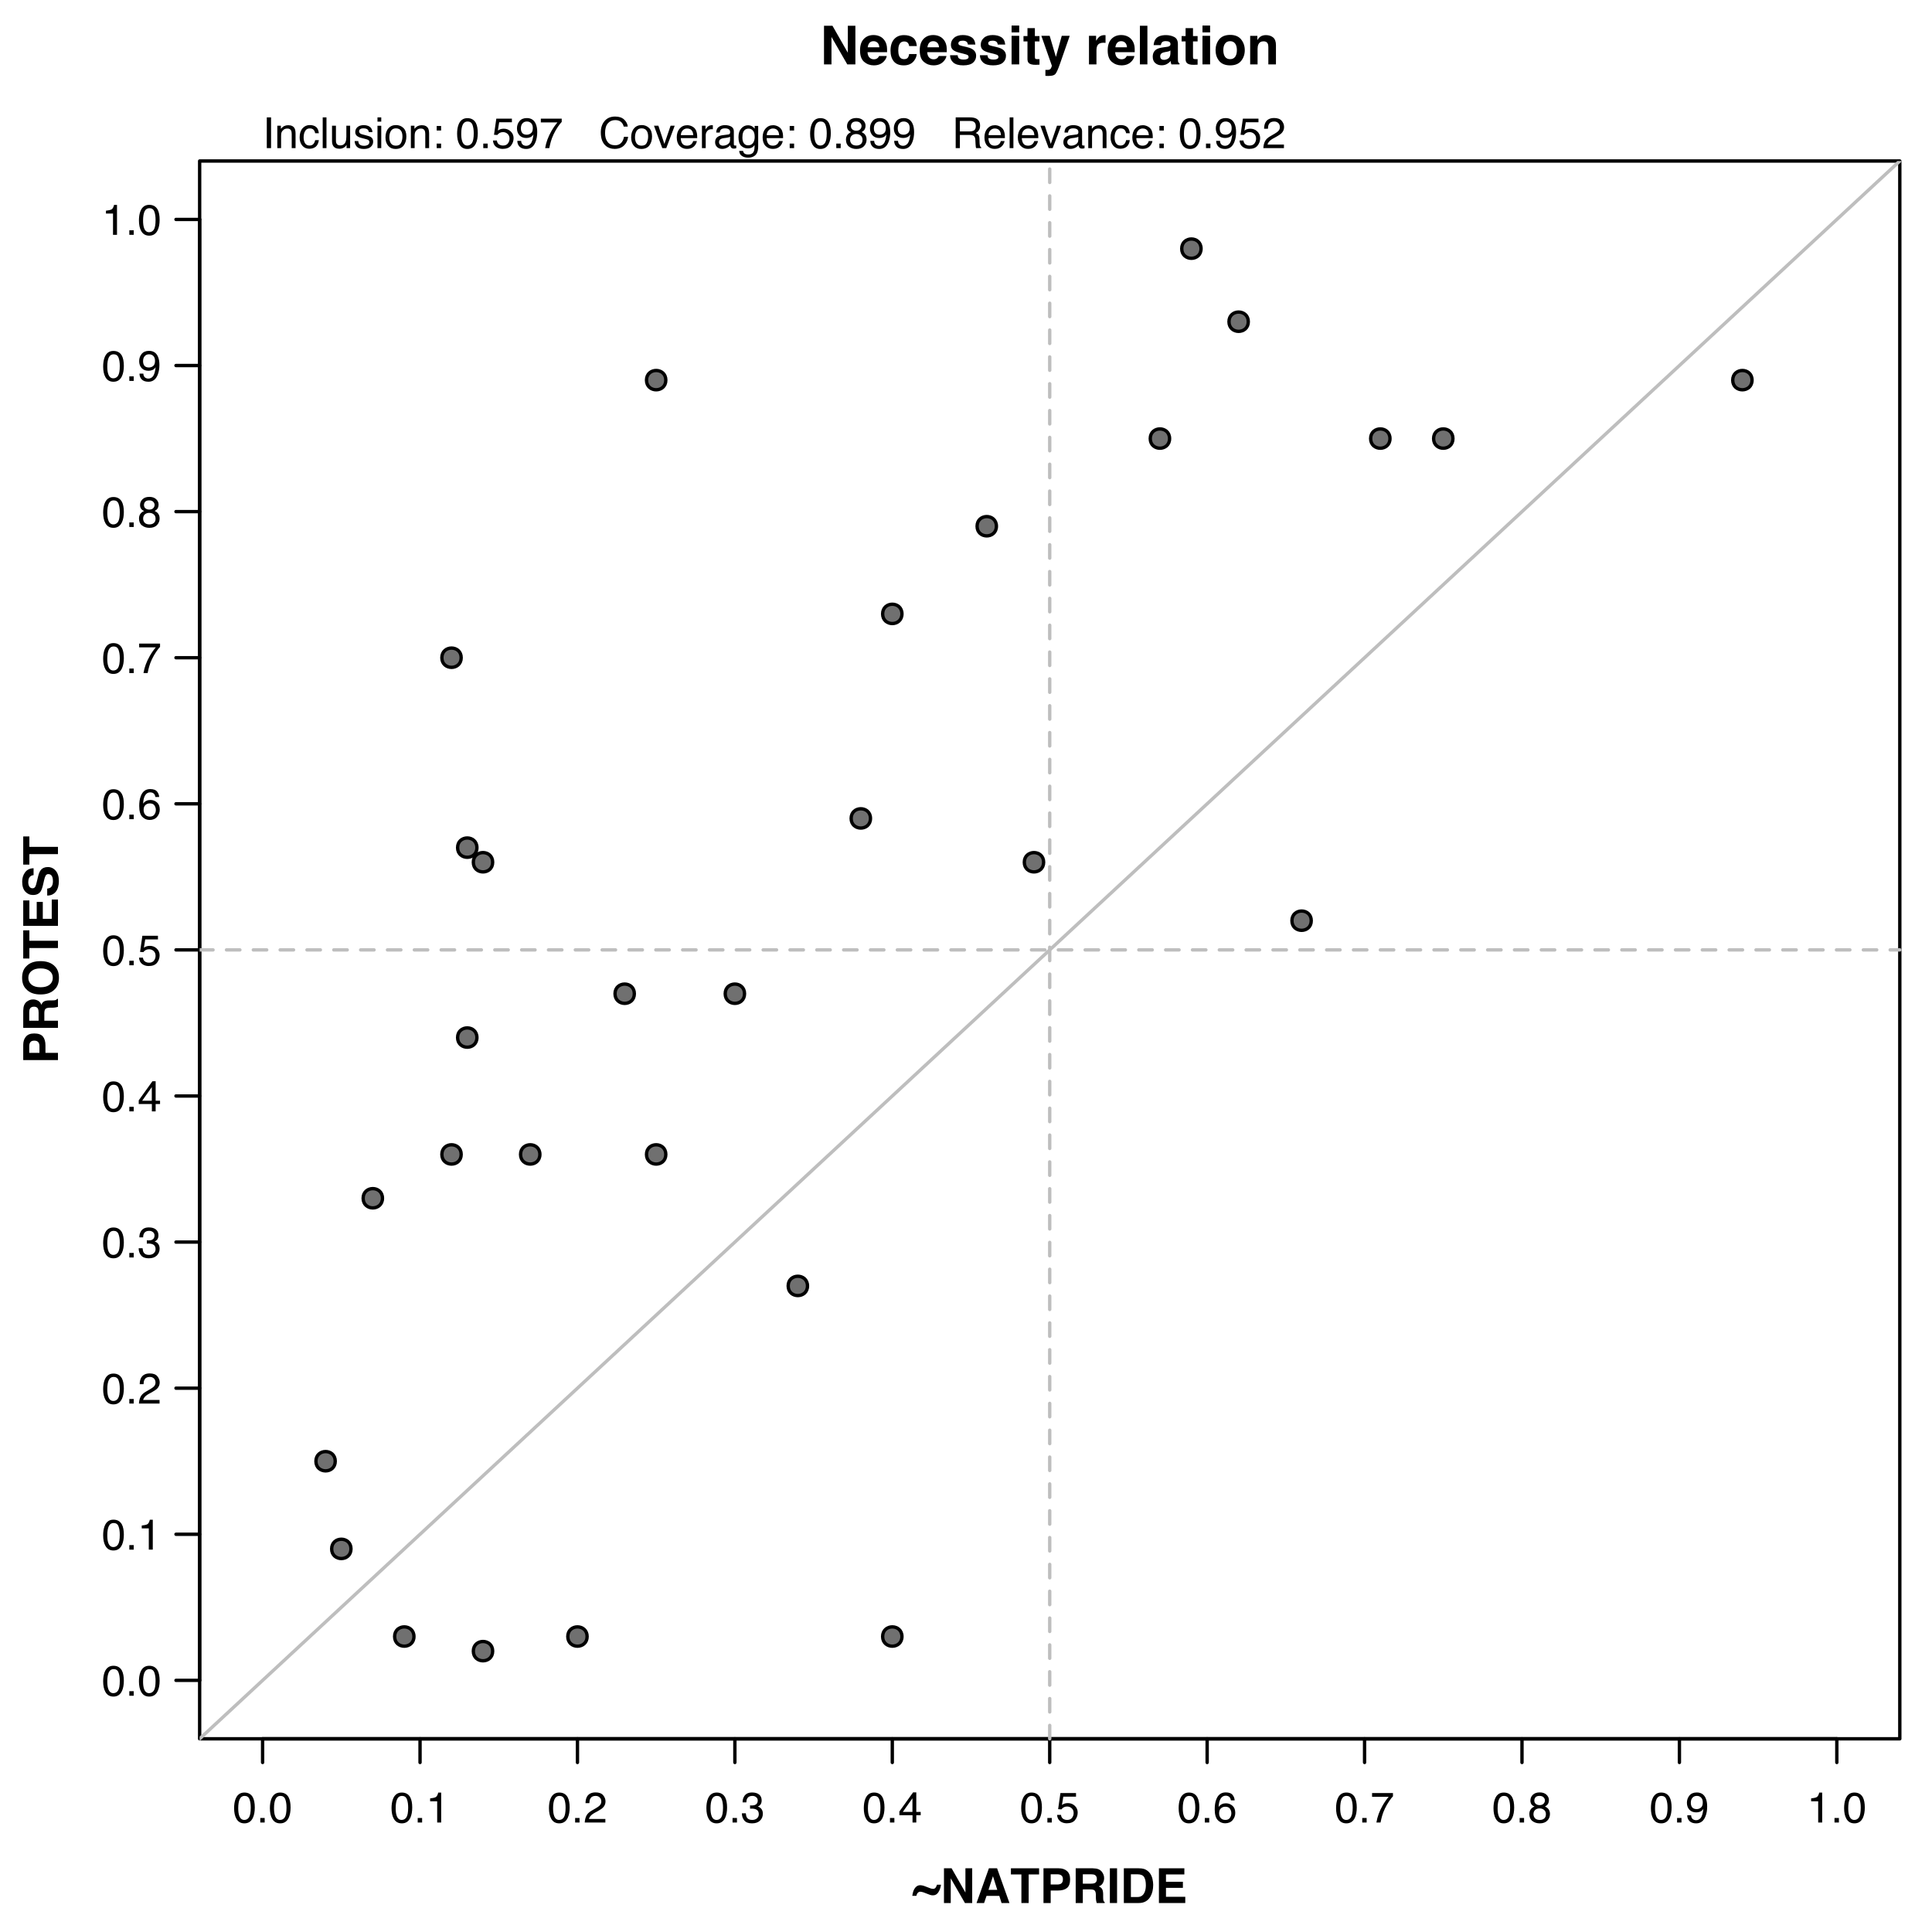 <?xml version="1.0" encoding="UTF-8"?>
<svg xmlns="http://www.w3.org/2000/svg" xmlns:xlink="http://www.w3.org/1999/xlink" width="432pt" height="432pt" viewBox="0 0 432 432" version="1.1">
<defs>
<g>
<symbol overflow="visible" id="glyph0-0">
<path style="stroke:none;" d="M 0.312 0 L 0.312 -6.875 L 5.766 -6.875 L 5.766 0 Z M 4.906 -0.859 L 4.906 -6.016 L 1.172 -6.016 L 1.172 -0.859 Z "/>
</symbol>
<symbol overflow="visible" id="glyph0-1">
<path style="stroke:none;" d="M 2.594 -6.703 C 3.457 -6.703 4.086 -6.348 4.484 -5.641 C 4.773 -5.086 4.922 -4.328 4.922 -3.359 C 4.922 -2.453 4.785 -1.695 4.516 -1.094 C 4.129 -0.238 3.488 0.188 2.594 0.188 C 1.781 0.188 1.18 -0.16 0.797 -0.859 C 0.461 -1.453 0.297 -2.238 0.297 -3.219 C 0.297 -3.977 0.395 -4.633 0.594 -5.188 C 0.957 -6.195 1.625 -6.703 2.594 -6.703 Z M 2.578 -0.578 C 3.016 -0.578 3.363 -0.77 3.625 -1.156 C 3.883 -1.551 4.016 -2.273 4.016 -3.328 C 4.016 -4.086 3.922 -4.711 3.734 -5.203 C 3.547 -5.703 3.18 -5.953 2.641 -5.953 C 2.148 -5.953 1.789 -5.719 1.562 -5.25 C 1.332 -4.781 1.219 -4.094 1.219 -3.188 C 1.219 -2.5 1.289 -1.945 1.438 -1.531 C 1.656 -0.895 2.035 -0.578 2.578 -0.578 Z "/>
</symbol>
<symbol overflow="visible" id="glyph0-2">
<path style="stroke:none;" d="M 0.812 -1.016 L 1.797 -1.016 L 1.797 0 L 0.812 0 Z "/>
</symbol>
<symbol overflow="visible" id="glyph0-3">
<path style="stroke:none;" d="M 0.922 -4.75 L 0.922 -5.391 C 1.523 -5.453 1.945 -5.551 2.188 -5.688 C 2.426 -5.832 2.609 -6.164 2.734 -6.688 L 3.391 -6.688 L 3.391 0 L 2.5 0 L 2.5 -4.75 Z "/>
</symbol>
<symbol overflow="visible" id="glyph0-4">
<path style="stroke:none;" d="M 0.297 0 C 0.328 -0.57 0.445 -1.07 0.656 -1.5 C 0.863 -1.938 1.27 -2.328 1.875 -2.672 L 2.766 -3.188 C 3.172 -3.426 3.457 -3.629 3.625 -3.797 C 3.875 -4.055 4 -4.352 4 -4.688 C 4 -5.07 3.879 -5.379 3.641 -5.609 C 3.41 -5.836 3.102 -5.953 2.719 -5.953 C 2.133 -5.953 1.734 -5.734 1.516 -5.297 C 1.398 -5.066 1.336 -4.742 1.328 -4.328 L 0.469 -4.328 C 0.477 -4.91 0.582 -5.383 0.781 -5.75 C 1.145 -6.406 1.789 -6.734 2.719 -6.734 C 3.488 -6.734 4.051 -6.523 4.406 -6.109 C 4.758 -5.691 4.938 -5.227 4.938 -4.719 C 4.938 -4.188 4.75 -3.727 4.375 -3.344 C 4.156 -3.125 3.758 -2.852 3.188 -2.531 L 2.547 -2.188 C 2.242 -2.02 2.004 -1.859 1.828 -1.703 C 1.516 -1.43 1.316 -1.129 1.234 -0.797 L 4.906 -0.797 L 4.906 0 Z "/>
</symbol>
<symbol overflow="visible" id="glyph0-5">
<path style="stroke:none;" d="M 2.484 0.188 C 1.691 0.188 1.117 -0.031 0.766 -0.469 C 0.41 -0.906 0.234 -1.438 0.234 -2.062 L 1.109 -2.062 C 1.148 -1.625 1.234 -1.305 1.359 -1.109 C 1.578 -0.754 1.969 -0.578 2.531 -0.578 C 2.977 -0.578 3.336 -0.695 3.609 -0.938 C 3.879 -1.176 4.016 -1.484 4.016 -1.859 C 4.016 -2.316 3.867 -2.641 3.578 -2.828 C 3.297 -3.016 2.906 -3.109 2.406 -3.109 C 2.352 -3.109 2.297 -3.102 2.234 -3.094 C 2.18 -3.094 2.125 -3.094 2.062 -3.094 L 2.062 -3.844 C 2.145 -3.832 2.219 -3.82 2.281 -3.812 C 2.344 -3.812 2.406 -3.812 2.469 -3.812 C 2.789 -3.812 3.051 -3.863 3.25 -3.969 C 3.602 -4.145 3.781 -4.457 3.781 -4.906 C 3.781 -5.238 3.66 -5.492 3.422 -5.672 C 3.191 -5.859 2.914 -5.953 2.594 -5.953 C 2.031 -5.953 1.645 -5.766 1.438 -5.391 C 1.312 -5.18 1.242 -4.883 1.234 -4.5 L 0.391 -4.5 C 0.391 -5 0.492 -5.426 0.703 -5.781 C 1.047 -6.406 1.648 -6.719 2.516 -6.719 C 3.191 -6.719 3.719 -6.562 4.094 -6.25 C 4.469 -5.945 4.656 -5.508 4.656 -4.938 C 4.656 -4.52 4.547 -4.188 4.328 -3.938 C 4.191 -3.781 4.016 -3.656 3.797 -3.562 C 4.148 -3.469 4.426 -3.281 4.625 -3 C 4.82 -2.719 4.922 -2.379 4.922 -1.984 C 4.922 -1.348 4.707 -0.828 4.281 -0.422 C 3.863 -0.016 3.266 0.188 2.484 0.188 Z "/>
</symbol>
<symbol overflow="visible" id="glyph0-6">
<path style="stroke:none;" d="M 3.172 -2.375 L 3.172 -5.422 L 1.016 -2.375 Z M 3.188 0 L 3.188 -1.641 L 0.25 -1.641 L 0.25 -2.469 L 3.312 -6.734 L 4.031 -6.734 L 4.031 -2.375 L 5.016 -2.375 L 5.016 -1.641 L 4.031 -1.641 L 4.031 0 Z "/>
</symbol>
<symbol overflow="visible" id="glyph0-7">
<path style="stroke:none;" d="M 1.188 -1.703 C 1.238 -1.223 1.461 -0.895 1.859 -0.719 C 2.055 -0.625 2.285 -0.578 2.547 -0.578 C 3.047 -0.578 3.414 -0.734 3.656 -1.047 C 3.895 -1.367 4.016 -1.723 4.016 -2.109 C 4.016 -2.578 3.867 -2.938 3.578 -3.188 C 3.297 -3.445 2.957 -3.578 2.562 -3.578 C 2.27 -3.578 2.02 -3.52 1.812 -3.406 C 1.602 -3.289 1.426 -3.133 1.281 -2.938 L 0.547 -2.984 L 1.062 -6.594 L 4.547 -6.594 L 4.547 -5.781 L 1.703 -5.781 L 1.406 -3.922 C 1.562 -4.035 1.711 -4.125 1.859 -4.188 C 2.109 -4.289 2.395 -4.344 2.719 -4.344 C 3.332 -4.344 3.852 -4.141 4.281 -3.734 C 4.707 -3.336 4.922 -2.836 4.922 -2.234 C 4.922 -1.598 4.723 -1.035 4.328 -0.547 C 3.941 -0.066 3.32 0.172 2.469 0.172 C 1.914 0.172 1.43 0.02 1.016 -0.281 C 0.598 -0.594 0.363 -1.066 0.312 -1.703 Z "/>
</symbol>
<symbol overflow="visible" id="glyph0-8">
<path style="stroke:none;" d="M 2.812 -6.734 C 3.562 -6.734 4.082 -6.535 4.375 -6.141 C 4.664 -5.754 4.812 -5.359 4.812 -4.953 L 3.984 -4.953 C 3.93 -5.211 3.852 -5.422 3.75 -5.578 C 3.539 -5.859 3.227 -6 2.812 -6 C 2.344 -6 1.969 -5.781 1.688 -5.344 C 1.414 -4.906 1.266 -4.281 1.234 -3.469 C 1.422 -3.75 1.664 -3.961 1.969 -4.109 C 2.227 -4.234 2.523 -4.297 2.859 -4.297 C 3.422 -4.297 3.91 -4.113 4.328 -3.75 C 4.742 -3.395 4.953 -2.863 4.953 -2.156 C 4.953 -1.539 4.754 -1 4.359 -0.531 C 3.961 -0.062 3.398 0.172 2.672 0.172 C 2.047 0.172 1.504 -0.062 1.047 -0.531 C 0.586 -1.008 0.359 -1.816 0.359 -2.953 C 0.359 -3.785 0.461 -4.488 0.672 -5.062 C 1.055 -6.176 1.77 -6.734 2.812 -6.734 Z M 2.75 -0.578 C 3.188 -0.578 3.516 -0.723 3.734 -1.016 C 3.961 -1.316 4.078 -1.672 4.078 -2.078 C 4.078 -2.422 3.977 -2.75 3.781 -3.062 C 3.582 -3.375 3.223 -3.531 2.703 -3.531 C 2.336 -3.531 2.02 -3.41 1.75 -3.172 C 1.477 -2.93 1.344 -2.566 1.344 -2.078 C 1.344 -1.648 1.461 -1.289 1.703 -1 C 1.953 -0.719 2.301 -0.578 2.75 -0.578 Z "/>
</symbol>
<symbol overflow="visible" id="glyph0-9">
<path style="stroke:none;" d="M 5.016 -6.594 L 5.016 -5.859 C 4.797 -5.648 4.508 -5.285 4.156 -4.766 C 3.801 -4.242 3.484 -3.688 3.203 -3.094 C 2.93 -2.508 2.727 -1.977 2.594 -1.5 C 2.5 -1.188 2.379 -0.688 2.234 0 L 1.312 0 C 1.52 -1.281 1.988 -2.555 2.719 -3.828 C 3.145 -4.566 3.594 -5.207 4.062 -5.75 L 0.344 -5.75 L 0.344 -6.594 Z "/>
</symbol>
<symbol overflow="visible" id="glyph0-10">
<path style="stroke:none;" d="M 2.609 -3.891 C 2.984 -3.891 3.273 -3.992 3.484 -4.203 C 3.691 -4.41 3.797 -4.66 3.797 -4.953 C 3.797 -5.203 3.691 -5.43 3.484 -5.641 C 3.285 -5.848 2.984 -5.953 2.578 -5.953 C 2.172 -5.953 1.875 -5.848 1.688 -5.641 C 1.508 -5.43 1.422 -5.188 1.422 -4.906 C 1.422 -4.594 1.535 -4.344 1.766 -4.156 C 2.004 -3.977 2.285 -3.891 2.609 -3.891 Z M 2.656 -0.578 C 3.051 -0.578 3.375 -0.68 3.625 -0.891 C 3.883 -1.098 4.016 -1.414 4.016 -1.844 C 4.016 -2.27 3.879 -2.594 3.609 -2.812 C 3.348 -3.039 3.008 -3.156 2.594 -3.156 C 2.195 -3.156 1.867 -3.039 1.609 -2.812 C 1.359 -2.582 1.234 -2.266 1.234 -1.859 C 1.234 -1.516 1.348 -1.211 1.578 -0.953 C 1.816 -0.703 2.176 -0.578 2.656 -0.578 Z M 1.469 -3.578 C 1.227 -3.672 1.039 -3.785 0.906 -3.922 C 0.664 -4.172 0.547 -4.5 0.547 -4.906 C 0.547 -5.406 0.723 -5.832 1.078 -6.188 C 1.441 -6.551 1.957 -6.734 2.625 -6.734 C 3.27 -6.734 3.773 -6.562 4.141 -6.219 C 4.504 -5.875 4.688 -5.477 4.688 -5.031 C 4.688 -4.613 4.582 -4.273 4.375 -4.016 C 4.25 -3.867 4.062 -3.723 3.812 -3.578 C 4.094 -3.453 4.312 -3.305 4.469 -3.141 C 4.77 -2.828 4.922 -2.422 4.922 -1.922 C 4.922 -1.336 4.723 -0.836 4.328 -0.422 C 3.93 -0.016 3.367 0.188 2.641 0.188 C 1.984 0.188 1.43 0.008 0.984 -0.344 C 0.535 -0.695 0.312 -1.211 0.312 -1.891 C 0.312 -2.285 0.406 -2.625 0.594 -2.906 C 0.789 -3.195 1.082 -3.422 1.469 -3.578 Z "/>
</symbol>
<symbol overflow="visible" id="glyph0-11">
<path style="stroke:none;" d="M 1.281 -1.625 C 1.301 -1.156 1.477 -0.832 1.812 -0.656 C 1.988 -0.562 2.18 -0.516 2.391 -0.516 C 2.797 -0.516 3.141 -0.68 3.422 -1.016 C 3.703 -1.348 3.906 -2.031 4.031 -3.062 C 3.844 -2.77 3.609 -2.562 3.328 -2.438 C 3.055 -2.32 2.758 -2.266 2.438 -2.266 C 1.789 -2.266 1.281 -2.461 0.906 -2.859 C 0.531 -3.266 0.344 -3.785 0.344 -4.422 C 0.344 -5.023 0.523 -5.555 0.891 -6.016 C 1.266 -6.484 1.816 -6.719 2.547 -6.719 C 3.523 -6.719 4.195 -6.273 4.562 -5.391 C 4.77 -4.91 4.875 -4.305 4.875 -3.578 C 4.875 -2.754 4.75 -2.023 4.5 -1.391 C 4.094 -0.336 3.398 0.188 2.422 0.188 C 1.766 0.188 1.266 0.016 0.922 -0.328 C 0.586 -0.672 0.422 -1.102 0.422 -1.625 Z M 2.547 -3 C 2.879 -3 3.188 -3.109 3.469 -3.328 C 3.75 -3.547 3.891 -3.93 3.891 -4.484 C 3.891 -4.973 3.766 -5.336 3.516 -5.578 C 3.266 -5.828 2.945 -5.953 2.562 -5.953 C 2.145 -5.953 1.816 -5.812 1.578 -5.531 C 1.336 -5.258 1.219 -4.891 1.219 -4.422 C 1.219 -3.984 1.32 -3.633 1.531 -3.375 C 1.75 -3.125 2.086 -3 2.547 -3 Z "/>
</symbol>
<symbol overflow="visible" id="glyph0-12">
<path style="stroke:none;" d="M 0.938 -6.875 L 1.891 -6.875 L 1.891 0 L 0.938 0 Z "/>
</symbol>
<symbol overflow="visible" id="glyph0-13">
<path style="stroke:none;" d="M 0.625 -5.016 L 1.422 -5.016 L 1.422 -4.312 C 1.66 -4.602 1.91 -4.812 2.172 -4.938 C 2.441 -5.062 2.738 -5.125 3.062 -5.125 C 3.77 -5.125 4.25 -4.879 4.5 -4.391 C 4.633 -4.117 4.703 -3.727 4.703 -3.219 L 4.703 0 L 3.844 0 L 3.844 -3.156 C 3.844 -3.469 3.801 -3.719 3.719 -3.906 C 3.562 -4.219 3.289 -4.375 2.906 -4.375 C 2.695 -4.375 2.531 -4.352 2.406 -4.312 C 2.176 -4.238 1.973 -4.098 1.797 -3.891 C 1.66 -3.734 1.57 -3.566 1.531 -3.391 C 1.488 -3.211 1.469 -2.957 1.469 -2.625 L 1.469 0 L 0.625 0 Z M 2.594 -5.141 Z "/>
</symbol>
<symbol overflow="visible" id="glyph0-14">
<path style="stroke:none;" d="M 2.547 -5.156 C 3.117 -5.156 3.582 -5.02 3.938 -4.75 C 4.289 -4.477 4.504 -4.004 4.578 -3.328 L 3.75 -3.328 C 3.695 -3.641 3.582 -3.895 3.406 -4.094 C 3.227 -4.301 2.941 -4.406 2.547 -4.406 C 2.016 -4.406 1.633 -4.145 1.406 -3.625 C 1.25 -3.281 1.172 -2.859 1.172 -2.359 C 1.172 -1.859 1.273 -1.438 1.484 -1.094 C 1.703 -0.75 2.039 -0.578 2.5 -0.578 C 2.844 -0.578 3.117 -0.68 3.328 -0.891 C 3.535 -1.109 3.676 -1.406 3.75 -1.781 L 4.578 -1.781 C 4.484 -1.113 4.25 -0.625 3.875 -0.312 C 3.5 -0.008 3.02 0.141 2.438 0.141 C 1.781 0.141 1.254 -0.098 0.859 -0.578 C 0.473 -1.055 0.281 -1.656 0.281 -2.375 C 0.281 -3.25 0.492 -3.93 0.922 -4.422 C 1.348 -4.91 1.891 -5.156 2.547 -5.156 Z M 2.422 -5.141 Z "/>
</symbol>
<symbol overflow="visible" id="glyph0-15">
<path style="stroke:none;" d="M 0.641 -6.875 L 1.484 -6.875 L 1.484 0 L 0.641 0 Z "/>
</symbol>
<symbol overflow="visible" id="glyph0-16">
<path style="stroke:none;" d="M 1.469 -5.016 L 1.469 -1.688 C 1.469 -1.426 1.504 -1.219 1.578 -1.062 C 1.734 -0.758 2.016 -0.609 2.422 -0.609 C 3.004 -0.609 3.406 -0.867 3.625 -1.391 C 3.738 -1.672 3.797 -2.055 3.797 -2.547 L 3.797 -5.016 L 4.641 -5.016 L 4.641 0 L 3.844 0 L 3.844 -0.734 C 3.738 -0.547 3.602 -0.383 3.438 -0.25 C 3.113 0.008 2.723 0.141 2.266 0.141 C 1.555 0.141 1.07 -0.098 0.812 -0.578 C 0.664 -0.836 0.594 -1.18 0.594 -1.609 L 0.594 -5.016 Z M 2.625 -5.141 Z "/>
</symbol>
<symbol overflow="visible" id="glyph0-17">
<path style="stroke:none;" d="M 1.125 -1.578 C 1.145 -1.297 1.211 -1.078 1.328 -0.922 C 1.547 -0.648 1.914 -0.516 2.438 -0.516 C 2.75 -0.516 3.02 -0.582 3.25 -0.719 C 3.488 -0.852 3.609 -1.066 3.609 -1.359 C 3.609 -1.566 3.516 -1.727 3.328 -1.844 C 3.203 -1.914 2.961 -1.992 2.609 -2.078 L 1.938 -2.25 C 1.508 -2.352 1.195 -2.473 1 -2.609 C 0.633 -2.836 0.453 -3.156 0.453 -3.562 C 0.453 -4.031 0.617 -4.41 0.953 -4.703 C 1.297 -4.992 1.758 -5.141 2.344 -5.141 C 3.094 -5.141 3.641 -4.922 3.984 -4.484 C 4.191 -4.203 4.289 -3.898 4.281 -3.578 L 3.484 -3.578 C 3.473 -3.766 3.406 -3.938 3.281 -4.094 C 3.094 -4.312 2.758 -4.422 2.281 -4.422 C 1.957 -4.422 1.711 -4.359 1.547 -4.234 C 1.391 -4.117 1.312 -3.961 1.312 -3.766 C 1.312 -3.547 1.414 -3.367 1.625 -3.234 C 1.75 -3.16 1.938 -3.094 2.188 -3.031 L 2.734 -2.891 C 3.348 -2.742 3.754 -2.602 3.953 -2.469 C 4.285 -2.25 4.453 -1.91 4.453 -1.453 C 4.453 -1.004 4.281 -0.617 3.938 -0.297 C 3.602 0.023 3.086 0.188 2.391 0.188 C 1.648 0.188 1.125 0.02 0.812 -0.312 C 0.5 -0.656 0.332 -1.078 0.312 -1.578 Z M 2.359 -5.141 Z "/>
</symbol>
<symbol overflow="visible" id="glyph0-18">
<path style="stroke:none;" d="M 0.625 -5 L 1.469 -5 L 1.469 0 L 0.625 0 Z M 0.625 -6.875 L 1.469 -6.875 L 1.469 -5.922 L 0.625 -5.922 Z "/>
</symbol>
<symbol overflow="visible" id="glyph0-19">
<path style="stroke:none;" d="M 2.609 -0.547 C 3.172 -0.547 3.555 -0.754 3.766 -1.172 C 3.973 -1.598 4.078 -2.07 4.078 -2.594 C 4.078 -3.062 4 -3.441 3.844 -3.734 C 3.602 -4.191 3.195 -4.422 2.625 -4.422 C 2.102 -4.422 1.723 -4.223 1.484 -3.828 C 1.254 -3.441 1.141 -2.969 1.141 -2.406 C 1.141 -1.875 1.254 -1.43 1.484 -1.078 C 1.723 -0.723 2.098 -0.547 2.609 -0.547 Z M 2.641 -5.156 C 3.285 -5.156 3.832 -4.941 4.281 -4.516 C 4.727 -4.086 4.953 -3.453 4.953 -2.609 C 4.953 -1.805 4.754 -1.141 4.359 -0.609 C 3.961 -0.078 3.352 0.188 2.531 0.188 C 1.844 0.188 1.297 -0.047 0.891 -0.516 C 0.484 -0.984 0.281 -1.613 0.281 -2.406 C 0.281 -3.238 0.492 -3.906 0.922 -4.406 C 1.348 -4.906 1.922 -5.156 2.641 -5.156 Z M 2.609 -5.141 Z "/>
</symbol>
<symbol overflow="visible" id="glyph0-20">
<path style="stroke:none;" d="M 1.062 -4.953 L 2.047 -4.953 L 2.047 -3.938 L 1.062 -3.938 Z M 1.062 -1.016 L 2.047 -1.016 L 2.047 0 L 1.062 0 Z "/>
</symbol>
<symbol overflow="visible" id="glyph0-21">
<path style="stroke:none;" d=""/>
</symbol>
<symbol overflow="visible" id="glyph0-22">
<path style="stroke:none;" d="M 3.625 -7.062 C 4.5 -7.062 5.176 -6.832 5.656 -6.375 C 6.133 -5.914 6.398 -5.395 6.453 -4.812 L 5.547 -4.812 C 5.441 -5.258 5.234 -5.613 4.922 -5.875 C 4.617 -6.133 4.191 -6.266 3.641 -6.266 C 2.961 -6.266 2.414 -6.023 2 -5.547 C 1.582 -5.066 1.375 -4.336 1.375 -3.359 C 1.375 -2.547 1.562 -1.891 1.938 -1.391 C 2.312 -0.891 2.875 -0.641 3.625 -0.641 C 4.312 -0.641 4.832 -0.906 5.188 -1.438 C 5.375 -1.707 5.516 -2.07 5.609 -2.531 L 6.531 -2.531 C 6.445 -1.801 6.176 -1.191 5.719 -0.703 C 5.176 -0.117 4.441 0.172 3.516 0.172 C 2.711 0.172 2.039 -0.066 1.5 -0.547 C 0.781 -1.191 0.422 -2.18 0.422 -3.516 C 0.422 -4.523 0.691 -5.359 1.234 -6.016 C 1.805 -6.711 2.602 -7.062 3.625 -7.062 Z M 3.438 -7.062 Z "/>
</symbol>
<symbol overflow="visible" id="glyph0-23">
<path style="stroke:none;" d="M 1.031 -5.016 L 2.375 -0.938 L 3.766 -5.016 L 4.688 -5.016 L 2.797 0 L 1.906 0 L 0.047 -5.016 Z "/>
</symbol>
<symbol overflow="visible" id="glyph0-24">
<path style="stroke:none;" d="M 2.703 -5.125 C 3.055 -5.125 3.398 -5.039 3.734 -4.875 C 4.078 -4.707 4.332 -4.492 4.5 -4.234 C 4.676 -3.973 4.789 -3.676 4.844 -3.344 C 4.895 -3.113 4.922 -2.742 4.922 -2.234 L 1.234 -2.234 C 1.254 -1.723 1.375 -1.312 1.594 -1 C 1.82 -0.695 2.172 -0.547 2.641 -0.547 C 3.086 -0.547 3.441 -0.691 3.703 -0.984 C 3.848 -1.148 3.953 -1.348 4.016 -1.578 L 4.844 -1.578 C 4.82 -1.391 4.75 -1.18 4.625 -0.953 C 4.508 -0.734 4.375 -0.551 4.219 -0.406 C 3.957 -0.156 3.641 0.016 3.266 0.109 C 3.055 0.148 2.828 0.172 2.578 0.172 C 1.953 0.172 1.422 -0.051 0.984 -0.5 C 0.555 -0.957 0.344 -1.594 0.344 -2.406 C 0.344 -3.219 0.562 -3.875 1 -4.375 C 1.438 -4.875 2.004 -5.125 2.703 -5.125 Z M 4.047 -2.906 C 4.016 -3.27 3.938 -3.562 3.812 -3.781 C 3.582 -4.188 3.195 -4.391 2.656 -4.391 C 2.27 -4.391 1.941 -4.25 1.672 -3.969 C 1.41 -3.695 1.273 -3.344 1.266 -2.906 Z M 2.625 -5.141 Z "/>
</symbol>
<symbol overflow="visible" id="glyph0-25">
<path style="stroke:none;" d="M 0.641 -5.016 L 1.438 -5.016 L 1.438 -4.156 C 1.508 -4.32 1.672 -4.523 1.922 -4.766 C 2.18 -5.004 2.477 -5.125 2.812 -5.125 C 2.82 -5.125 2.848 -5.125 2.891 -5.125 C 2.93 -5.125 2.992 -5.117 3.078 -5.109 L 3.078 -4.219 C 3.023 -4.227 2.977 -4.234 2.938 -4.234 C 2.895 -4.234 2.852 -4.234 2.812 -4.234 C 2.383 -4.234 2.055 -4.098 1.828 -3.828 C 1.598 -3.555 1.484 -3.242 1.484 -2.891 L 1.484 0 L 0.641 0 Z "/>
</symbol>
<symbol overflow="visible" id="glyph0-26">
<path style="stroke:none;" d="M 1.266 -1.328 C 1.266 -1.086 1.352 -0.895 1.531 -0.75 C 1.707 -0.613 1.922 -0.547 2.172 -0.547 C 2.461 -0.547 2.75 -0.613 3.031 -0.75 C 3.5 -0.977 3.734 -1.352 3.734 -1.875 L 3.734 -2.547 C 3.629 -2.484 3.492 -2.43 3.328 -2.391 C 3.172 -2.348 3.016 -2.316 2.859 -2.297 L 2.344 -2.234 C 2.039 -2.191 1.812 -2.125 1.656 -2.031 C 1.395 -1.883 1.266 -1.648 1.266 -1.328 Z M 3.312 -3.047 C 3.5 -3.066 3.629 -3.145 3.703 -3.281 C 3.734 -3.352 3.75 -3.461 3.75 -3.609 C 3.75 -3.891 3.645 -4.094 3.438 -4.219 C 3.238 -4.352 2.945 -4.422 2.562 -4.422 C 2.125 -4.422 1.812 -4.305 1.625 -4.078 C 1.52 -3.941 1.453 -3.742 1.422 -3.484 L 0.641 -3.484 C 0.66 -4.098 0.863 -4.523 1.25 -4.766 C 1.633 -5.016 2.078 -5.141 2.578 -5.141 C 3.172 -5.141 3.656 -5.023 4.031 -4.797 C 4.395 -4.578 4.578 -4.227 4.578 -3.75 L 4.578 -0.859 C 4.578 -0.773 4.594 -0.707 4.625 -0.656 C 4.664 -0.602 4.742 -0.578 4.859 -0.578 C 4.891 -0.578 4.926 -0.578 4.969 -0.578 C 5.02 -0.578 5.07 -0.582 5.125 -0.594 L 5.125 0.016 C 5 0.055 4.898 0.082 4.828 0.094 C 4.766 0.102 4.672 0.109 4.547 0.109 C 4.254 0.109 4.047 0.004 3.922 -0.203 C 3.848 -0.305 3.797 -0.461 3.766 -0.672 C 3.598 -0.441 3.352 -0.242 3.031 -0.078 C 2.707 0.086 2.352 0.172 1.969 0.172 C 1.5 0.172 1.117 0.031 0.828 -0.25 C 0.535 -0.531 0.391 -0.883 0.391 -1.312 C 0.391 -1.781 0.531 -2.141 0.812 -2.391 C 1.102 -2.648 1.488 -2.812 1.969 -2.875 Z M 2.609 -5.141 Z "/>
</symbol>
<symbol overflow="visible" id="glyph0-27">
<path style="stroke:none;" d="M 2.391 -5.109 C 2.785 -5.109 3.129 -5.008 3.422 -4.812 C 3.578 -4.707 3.738 -4.551 3.906 -4.344 L 3.906 -4.969 L 4.688 -4.969 L 4.688 -0.406 C 4.688 0.227 4.594 0.727 4.406 1.094 C 4.051 1.781 3.391 2.125 2.422 2.125 C 1.879 2.125 1.422 2 1.047 1.75 C 0.68 1.508 0.477 1.133 0.438 0.625 L 1.297 0.625 C 1.336 0.844 1.422 1.016 1.547 1.141 C 1.734 1.328 2.031 1.422 2.438 1.422 C 3.082 1.422 3.504 1.191 3.703 0.734 C 3.828 0.473 3.883 -0.004 3.875 -0.703 C 3.707 -0.441 3.504 -0.25 3.266 -0.125 C 3.023 0 2.711 0.062 2.328 0.062 C 1.785 0.062 1.305 -0.129 0.891 -0.516 C 0.484 -0.898 0.281 -1.539 0.281 -2.438 C 0.281 -3.27 0.484 -3.922 0.891 -4.391 C 1.305 -4.867 1.805 -5.109 2.391 -5.109 Z M 3.906 -2.531 C 3.906 -3.156 3.773 -3.613 3.516 -3.906 C 3.266 -4.207 2.941 -4.359 2.547 -4.359 C 1.953 -4.359 1.547 -4.082 1.328 -3.531 C 1.211 -3.227 1.156 -2.836 1.156 -2.359 C 1.156 -1.797 1.27 -1.363 1.5 -1.062 C 1.727 -0.77 2.035 -0.625 2.422 -0.625 C 3.023 -0.625 3.453 -0.898 3.703 -1.453 C 3.836 -1.754 3.906 -2.113 3.906 -2.531 Z M 2.484 -5.141 Z "/>
</symbol>
<symbol overflow="visible" id="glyph0-28">
<path style="stroke:none;" d="M 3.938 -3.734 C 4.375 -3.734 4.719 -3.816 4.969 -3.984 C 5.219 -4.16 5.344 -4.477 5.344 -4.938 C 5.344 -5.426 5.164 -5.758 4.812 -5.938 C 4.625 -6.031 4.367 -6.078 4.047 -6.078 L 1.781 -6.078 L 1.781 -3.734 Z M 0.844 -6.875 L 4.031 -6.875 C 4.551 -6.875 4.984 -6.801 5.328 -6.656 C 5.973 -6.363 6.297 -5.82 6.297 -5.031 C 6.297 -4.613 6.207 -4.273 6.031 -4.016 C 5.863 -3.754 5.629 -3.539 5.328 -3.375 C 5.598 -3.27 5.801 -3.129 5.938 -2.953 C 6.07 -2.773 6.145 -2.484 6.156 -2.078 L 6.188 -1.156 C 6.195 -0.895 6.223 -0.703 6.266 -0.578 C 6.316 -0.359 6.414 -0.219 6.562 -0.156 L 6.562 0 L 5.422 0 C 5.391 -0.062 5.363 -0.141 5.344 -0.234 C 5.32 -0.328 5.305 -0.504 5.297 -0.766 L 5.234 -1.922 C 5.211 -2.367 5.047 -2.672 4.734 -2.828 C 4.555 -2.91 4.273 -2.953 3.891 -2.953 L 1.781 -2.953 L 1.781 0 L 0.844 0 Z "/>
</symbol>
<symbol overflow="visible" id="glyph1-0">
<path style="stroke:none;" d="M 0.812 0 L 0.812 -7.766 L 7.062 -7.766 L 7.062 0 Z M 6.094 -0.969 L 6.094 -6.797 L 1.781 -6.797 L 1.781 -0.969 Z "/>
</symbol>
<symbol overflow="visible" id="glyph1-1">
<path style="stroke:none;" d="M 0.016 -1.609 C 0.078 -2.023 0.16 -2.383 0.266 -2.688 C 0.379 -2.988 0.52 -3.238 0.688 -3.438 C 0.852 -3.633 1.023 -3.773 1.203 -3.859 C 1.391 -3.941 1.582 -3.984 1.781 -3.984 C 1.863 -3.984 1.973 -3.973 2.109 -3.953 C 2.328 -3.922 2.531 -3.867 2.719 -3.797 L 3.953 -3.328 C 4.098 -3.266 4.238 -3.223 4.375 -3.203 C 4.508 -3.18 4.613 -3.172 4.688 -3.172 C 4.914 -3.172 5.098 -3.258 5.234 -3.438 C 5.367 -3.625 5.469 -3.844 5.531 -4.094 L 6.438 -4.094 C 6.344 -3.438 6.145 -2.875 5.844 -2.406 C 5.551 -1.945 5.156 -1.719 4.656 -1.719 C 4.562 -1.719 4.457 -1.723 4.344 -1.734 C 4.133 -1.766 3.883 -1.844 3.594 -1.969 L 2.5 -2.391 C 2.395 -2.422 2.27 -2.453 2.125 -2.484 C 1.977 -2.516 1.867 -2.531 1.797 -2.531 C 1.598 -2.531 1.422 -2.453 1.266 -2.297 C 1.109 -2.148 1 -1.922 0.938 -1.609 Z "/>
</symbol>
<symbol overflow="visible" id="glyph1-2">
<path style="stroke:none;" d="M 0.797 -7.766 L 2.5 -7.766 L 5.594 -2.344 L 5.594 -7.766 L 7.109 -7.766 L 7.109 0 L 5.484 0 L 2.312 -5.516 L 2.312 0 L 0.797 0 Z M 4.016 -7.781 Z "/>
</symbol>
<symbol overflow="visible" id="glyph1-3">
<path style="stroke:none;" d="M 2.953 -2.938 L 4.922 -2.938 L 3.953 -6 Z M 3.047 -7.766 L 4.875 -7.766 L 7.641 0 L 5.875 0 L 5.375 -1.594 L 2.516 -1.594 L 1.969 0 L 0.281 0 Z M 3.953 -7.766 Z "/>
</symbol>
<symbol overflow="visible" id="glyph1-4">
<path style="stroke:none;" d="M 6.469 -7.766 L 6.469 -6.391 L 4.141 -6.391 L 4.141 0 L 2.516 0 L 2.516 -6.391 L 0.172 -6.391 L 0.172 -7.766 Z "/>
</symbol>
<symbol overflow="visible" id="glyph1-5">
<path style="stroke:none;" d="M 5.203 -5.297 C 5.203 -5.703 5.094 -5.988 4.875 -6.156 C 4.664 -6.332 4.367 -6.422 3.984 -6.422 L 2.469 -6.422 L 2.469 -4.141 L 3.984 -4.141 C 4.367 -4.141 4.664 -4.227 4.875 -4.406 C 5.094 -4.594 5.203 -4.891 5.203 -5.297 Z M 6.812 -5.312 C 6.812 -4.395 6.578 -3.742 6.109 -3.359 C 5.648 -2.984 4.988 -2.797 4.125 -2.797 L 2.469 -2.797 L 2.469 0 L 0.859 0 L 0.859 -7.766 L 4.25 -7.766 C 5.031 -7.766 5.648 -7.562 6.109 -7.156 C 6.578 -6.758 6.812 -6.145 6.812 -5.312 Z "/>
</symbol>
<symbol overflow="visible" id="glyph1-6">
<path style="stroke:none;" d="M 2.453 -6.422 L 2.453 -4.328 L 4.281 -4.328 C 4.645 -4.328 4.922 -4.367 5.109 -4.453 C 5.43 -4.609 5.594 -4.898 5.594 -5.328 C 5.594 -5.805 5.438 -6.125 5.125 -6.281 C 4.945 -6.375 4.68 -6.422 4.328 -6.422 Z M 4.672 -7.766 C 5.211 -7.754 5.629 -7.688 5.922 -7.562 C 6.223 -7.445 6.473 -7.27 6.672 -7.031 C 6.836 -6.832 6.969 -6.613 7.062 -6.375 C 7.164 -6.133 7.219 -5.863 7.219 -5.562 C 7.219 -5.188 7.125 -4.82 6.938 -4.469 C 6.75 -4.113 6.441 -3.863 6.016 -3.719 C 6.379 -3.57 6.633 -3.363 6.781 -3.094 C 6.926 -2.832 7 -2.426 7 -1.875 L 7 -1.359 C 7 -1.004 7.016 -0.766 7.047 -0.641 C 7.086 -0.441 7.188 -0.289 7.344 -0.188 L 7.344 0 L 5.562 0 C 5.508 -0.176 5.473 -0.316 5.453 -0.422 C 5.41 -0.641 5.383 -0.863 5.375 -1.094 L 5.375 -1.812 C 5.363 -2.301 5.27 -2.629 5.094 -2.797 C 4.926 -2.961 4.602 -3.047 4.125 -3.047 L 2.453 -3.047 L 2.453 0 L 0.859 0 L 0.859 -7.766 Z "/>
</symbol>
<symbol overflow="visible" id="glyph1-7">
<path style="stroke:none;" d="M 2.312 0 L 0.703 0 L 0.703 -7.766 L 2.312 -7.766 Z M 1.5 -7.922 Z "/>
</symbol>
<symbol overflow="visible" id="glyph1-8">
<path style="stroke:none;" d="M 2.406 -6.422 L 2.406 -1.344 L 3.891 -1.344 C 4.66 -1.344 5.195 -1.723 5.5 -2.484 C 5.664 -2.898 5.75 -3.395 5.75 -3.969 C 5.75 -4.758 5.625 -5.363 5.375 -5.781 C 5.125 -6.207 4.629 -6.422 3.891 -6.422 Z M 4.172 -7.766 C 4.648 -7.766 5.051 -7.711 5.375 -7.609 C 5.914 -7.422 6.359 -7.086 6.703 -6.609 C 6.961 -6.223 7.141 -5.805 7.234 -5.359 C 7.336 -4.91 7.391 -4.484 7.391 -4.078 C 7.391 -3.047 7.188 -2.172 6.781 -1.453 C 6.219 -0.484 5.348 0 4.172 0 L 0.828 0 L 0.828 -7.766 Z "/>
</symbol>
<symbol overflow="visible" id="glyph1-9">
<path style="stroke:none;" d="M 6.562 -6.391 L 2.453 -6.391 L 2.453 -4.75 L 6.234 -4.75 L 6.234 -3.391 L 2.453 -3.391 L 2.453 -1.391 L 6.766 -1.391 L 6.766 0 L 0.875 0 L 0.875 -7.766 L 6.562 -7.766 Z "/>
</symbol>
<symbol overflow="visible" id="glyph2-0">
<path style="stroke:none;" d="M 0 -0.812 L -7.766 -0.812 L -7.766 -7.062 L 0 -7.062 Z M -0.969 -6.094 L -6.797 -6.094 L -6.797 -1.781 L -0.969 -1.781 Z "/>
</symbol>
<symbol overflow="visible" id="glyph2-1">
<path style="stroke:none;" d="M -5.297 -5.203 C -5.703 -5.203 -5.988 -5.094 -6.156 -4.875 C -6.332 -4.664 -6.422 -4.367 -6.422 -3.984 L -6.422 -2.469 L -4.141 -2.469 L -4.141 -3.984 C -4.141 -4.367 -4.227 -4.664 -4.406 -4.875 C -4.594 -5.094 -4.891 -5.203 -5.297 -5.203 Z M -5.312 -6.812 C -4.395 -6.812 -3.742 -6.578 -3.359 -6.109 C -2.984 -5.648 -2.797 -4.988 -2.797 -4.125 L -2.797 -2.469 L 0 -2.469 L 0 -0.859 L -7.766 -0.859 L -7.766 -4.25 C -7.766 -5.031 -7.562 -5.648 -7.156 -6.109 C -6.758 -6.578 -6.145 -6.812 -5.312 -6.812 Z "/>
</symbol>
<symbol overflow="visible" id="glyph2-2">
<path style="stroke:none;" d="M -6.422 -2.453 L -4.328 -2.453 L -4.328 -4.281 C -4.328 -4.645 -4.367 -4.922 -4.453 -5.109 C -4.609 -5.43 -4.898 -5.594 -5.328 -5.594 C -5.805 -5.594 -6.125 -5.438 -6.281 -5.125 C -6.375 -4.945 -6.422 -4.68 -6.422 -4.328 Z M -7.766 -4.672 C -7.754 -5.211 -7.688 -5.629 -7.562 -5.922 C -7.445 -6.223 -7.27 -6.473 -7.031 -6.672 C -6.832 -6.836 -6.613 -6.969 -6.375 -7.062 C -6.133 -7.164 -5.863 -7.219 -5.562 -7.219 C -5.188 -7.219 -4.82 -7.125 -4.469 -6.938 C -4.113 -6.75 -3.863 -6.441 -3.719 -6.016 C -3.57 -6.379 -3.363 -6.633 -3.094 -6.781 C -2.832 -6.926 -2.426 -7 -1.875 -7 L -1.359 -7 C -1.004 -7 -0.766 -7.016 -0.641 -7.047 C -0.441 -7.086 -0.289 -7.188 -0.188 -7.344 L 0 -7.344 L 0 -5.562 C -0.176 -5.508 -0.316 -5.473 -0.422 -5.453 C -0.641 -5.41 -0.863 -5.383 -1.094 -5.375 L -1.812 -5.375 C -2.301 -5.363 -2.629 -5.27 -2.797 -5.094 C -2.961 -4.926 -3.047 -4.602 -3.047 -4.125 L -3.047 -2.453 L 0 -2.453 L 0 -0.859 L -7.766 -0.859 Z "/>
</symbol>
<symbol overflow="visible" id="glyph2-3">
<path style="stroke:none;" d="M -1.156 -4.266 C -1.156 -4.898 -1.391 -5.406 -1.859 -5.781 C -2.336 -6.164 -3.016 -6.359 -3.891 -6.359 C -4.766 -6.359 -5.438 -6.164 -5.906 -5.781 C -6.383 -5.406 -6.625 -4.898 -6.625 -4.266 C -6.625 -3.617 -6.383 -3.102 -5.906 -2.719 C -5.438 -2.332 -4.766 -2.141 -3.891 -2.141 C -3.016 -2.141 -2.336 -2.332 -1.859 -2.719 C -1.391 -3.102 -1.156 -3.617 -1.156 -4.266 Z M -3.891 -7.984 C -2.492 -7.984 -1.426 -7.594 -0.688 -6.812 C -0.082 -6.219 0.219 -5.367 0.219 -4.266 C 0.219 -3.148 -0.082 -2.301 -0.688 -1.719 C -1.426 -0.926 -2.492 -0.531 -3.891 -0.531 C -5.316 -0.531 -6.383 -0.926 -7.094 -1.719 C -7.707 -2.301 -8.016 -3.148 -8.016 -4.266 C -8.016 -5.367 -7.707 -6.219 -7.094 -6.812 C -6.383 -7.594 -5.316 -7.984 -3.891 -7.984 Z M -8.016 -4.266 Z "/>
</symbol>
<symbol overflow="visible" id="glyph2-4">
<path style="stroke:none;" d="M -7.766 -6.469 L -6.391 -6.469 L -6.391 -4.141 L 0 -4.141 L 0 -2.516 L -6.391 -2.516 L -6.391 -0.172 L -7.766 -0.172 Z "/>
</symbol>
<symbol overflow="visible" id="glyph2-5">
<path style="stroke:none;" d="M -6.391 -6.562 L -6.391 -2.453 L -4.75 -2.453 L -4.75 -6.234 L -3.391 -6.234 L -3.391 -2.453 L -1.391 -2.453 L -1.391 -6.766 L 0 -6.766 L 0 -0.875 L -7.766 -0.875 L -7.766 -6.562 Z "/>
</symbol>
<symbol overflow="visible" id="glyph2-6">
<path style="stroke:none;" d="M -2.406 -2 C -2.039 -2.051 -1.773 -2.145 -1.609 -2.281 C -1.285 -2.551 -1.125 -3.004 -1.125 -3.641 C -1.125 -4.023 -1.164 -4.336 -1.25 -4.578 C -1.406 -5.023 -1.707 -5.25 -2.156 -5.25 C -2.406 -5.25 -2.602 -5.141 -2.75 -4.922 C -2.883 -4.691 -3.004 -4.336 -3.109 -3.859 L -3.297 -3.031 C -3.473 -2.227 -3.672 -1.672 -3.891 -1.359 C -4.242 -0.836 -4.805 -0.578 -5.578 -0.578 C -6.266 -0.578 -6.836 -0.828 -7.297 -1.328 C -7.766 -1.836 -8 -2.582 -8 -3.562 C -8 -4.383 -7.781 -5.082 -7.344 -5.656 C -6.914 -6.238 -6.285 -6.539 -5.453 -6.562 L -5.453 -5.016 C -5.922 -4.984 -6.254 -4.773 -6.453 -4.391 C -6.578 -4.141 -6.641 -3.828 -6.641 -3.453 C -6.641 -3.035 -6.555 -2.703 -6.391 -2.453 C -6.223 -2.203 -5.988 -2.078 -5.688 -2.078 C -5.406 -2.078 -5.195 -2.203 -5.062 -2.453 C -4.969 -2.609 -4.863 -2.941 -4.75 -3.453 L -4.422 -4.797 C -4.285 -5.379 -4.098 -5.82 -3.859 -6.125 C -3.492 -6.594 -2.961 -6.828 -2.266 -6.828 C -1.555 -6.828 -0.969 -6.551 -0.5 -6 C -0.031 -5.457 0.203 -4.691 0.203 -3.703 C 0.203 -2.691 -0.023 -1.895 -0.484 -1.312 C -0.953 -0.738 -1.594 -0.453 -2.406 -0.453 Z M -8.016 -3.578 Z "/>
</symbol>
<symbol overflow="visible" id="glyph3-0">
<path style="stroke:none;" d="M 0.906 0 L 0.906 -8.641 L 7.859 -8.641 L 7.859 0 Z M 6.781 -1.078 L 6.781 -7.562 L 1.984 -7.562 L 1.984 -1.078 Z "/>
</symbol>
<symbol overflow="visible" id="glyph3-1">
<path style="stroke:none;" d="M 0.891 -8.641 L 2.781 -8.641 L 6.219 -2.609 L 6.219 -8.641 L 7.906 -8.641 L 7.906 0 L 6.094 0 L 2.562 -6.141 L 2.562 0 L 0.891 0 Z M 4.453 -8.656 Z "/>
</symbol>
<symbol overflow="visible" id="glyph3-2">
<path style="stroke:none;" d="M 3.297 -5.188 C 2.91 -5.188 2.609 -5.062 2.391 -4.812 C 2.18 -4.57 2.051 -4.242 2 -3.828 L 4.594 -3.828 C 4.562 -4.273 4.426 -4.613 4.188 -4.844 C 3.945 -5.07 3.648 -5.188 3.297 -5.188 Z M 3.297 -6.562 C 3.828 -6.562 4.305 -6.457 4.734 -6.25 C 5.16 -6.051 5.516 -5.738 5.797 -5.312 C 6.047 -4.938 6.207 -4.5 6.281 -4 C 6.32 -3.707 6.336 -3.285 6.328 -2.734 L 1.953 -2.734 C 1.984 -2.086 2.188 -1.641 2.562 -1.391 C 2.789 -1.223 3.066 -1.141 3.391 -1.141 C 3.734 -1.141 4.016 -1.238 4.234 -1.438 C 4.348 -1.539 4.453 -1.688 4.547 -1.875 L 6.25 -1.875 C 6.207 -1.5 6.008 -1.113 5.656 -0.719 C 5.102 -0.094 4.336 0.219 3.359 0.219 C 2.547 0.219 1.828 -0.039 1.203 -0.562 C 0.586 -1.094 0.281 -1.945 0.281 -3.125 C 0.281 -4.227 0.555 -5.078 1.109 -5.672 C 1.672 -6.266 2.398 -6.562 3.297 -6.562 Z M 3.422 -6.562 Z "/>
</symbol>
<symbol overflow="visible" id="glyph3-3">
<path style="stroke:none;" d="M 4.594 -4.094 C 4.562 -4.332 4.484 -4.547 4.359 -4.734 C 4.172 -4.992 3.879 -5.125 3.484 -5.125 C 2.922 -5.125 2.535 -4.848 2.328 -4.297 C 2.211 -3.992 2.156 -3.598 2.156 -3.109 C 2.156 -2.641 2.211 -2.258 2.328 -1.969 C 2.523 -1.438 2.898 -1.172 3.453 -1.172 C 3.836 -1.172 4.113 -1.273 4.281 -1.484 C 4.445 -1.703 4.547 -1.977 4.578 -2.312 L 6.281 -2.312 C 6.25 -1.801 6.066 -1.32 5.734 -0.875 C 5.211 -0.145 4.438 0.219 3.406 0.219 C 2.383 0.219 1.629 -0.082 1.141 -0.688 C 0.66 -1.301 0.422 -2.094 0.422 -3.062 C 0.422 -4.164 0.688 -5.02 1.219 -5.625 C 1.75 -6.238 2.488 -6.547 3.438 -6.547 C 4.238 -6.547 4.895 -6.363 5.406 -6 C 5.914 -5.645 6.219 -5.008 6.312 -4.094 Z M 3.469 -6.562 Z "/>
</symbol>
<symbol overflow="visible" id="glyph3-4">
<path style="stroke:none;" d="M 2.078 -2.047 C 2.117 -1.742 2.195 -1.531 2.312 -1.406 C 2.52 -1.188 2.898 -1.078 3.453 -1.078 C 3.785 -1.078 4.047 -1.125 4.234 -1.219 C 4.43 -1.312 4.531 -1.457 4.531 -1.656 C 4.531 -1.844 4.453 -1.988 4.297 -2.094 C 4.141 -2.188 3.562 -2.352 2.562 -2.594 C 1.832 -2.77 1.32 -2.992 1.031 -3.266 C 0.727 -3.523 0.578 -3.906 0.578 -4.406 C 0.578 -5 0.805 -5.504 1.266 -5.922 C 1.734 -6.348 2.391 -6.562 3.234 -6.562 C 4.023 -6.562 4.672 -6.398 5.172 -6.078 C 5.68 -5.766 5.973 -5.219 6.047 -4.438 L 4.375 -4.438 C 4.352 -4.656 4.289 -4.828 4.188 -4.953 C 4.008 -5.18 3.695 -5.297 3.25 -5.297 C 2.883 -5.297 2.625 -5.238 2.469 -5.125 C 2.32 -5.008 2.25 -4.875 2.25 -4.719 C 2.25 -4.531 2.328 -4.395 2.484 -4.312 C 2.648 -4.219 3.234 -4.062 4.234 -3.844 C 4.898 -3.688 5.395 -3.453 5.719 -3.141 C 6.051 -2.816 6.219 -2.414 6.219 -1.938 C 6.219 -1.301 5.984 -0.781 5.516 -0.375 C 5.047 0.02 4.316 0.219 3.328 0.219 C 2.328 0.219 1.586 0.004 1.109 -0.422 C 0.629 -0.848 0.391 -1.391 0.391 -2.047 Z M 3.359 -6.562 Z "/>
</symbol>
<symbol overflow="visible" id="glyph3-5">
<path style="stroke:none;" d="M 2.5 -7.156 L 0.797 -7.156 L 0.797 -8.688 L 2.5 -8.688 Z M 0.797 -6.391 L 2.5 -6.391 L 2.5 0 L 0.797 0 Z "/>
</symbol>
<symbol overflow="visible" id="glyph3-6">
<path style="stroke:none;" d="M 0.125 -5.141 L 0.125 -6.328 L 1.016 -6.328 L 1.016 -8.109 L 2.672 -8.109 L 2.672 -6.328 L 3.703 -6.328 L 3.703 -5.141 L 2.672 -5.141 L 2.672 -1.766 C 2.672 -1.504 2.703 -1.336 2.766 -1.266 C 2.828 -1.203 3.031 -1.172 3.375 -1.172 C 3.426 -1.172 3.477 -1.172 3.531 -1.172 C 3.594 -1.18 3.648 -1.188 3.703 -1.188 L 3.703 0.062 L 2.906 0.094 C 2.125 0.113 1.586 -0.023 1.297 -0.328 C 1.109 -0.516 1.016 -0.805 1.016 -1.203 L 1.016 -5.141 Z "/>
</symbol>
<symbol overflow="visible" id="glyph3-7">
<path style="stroke:none;" d="M 1.031 1.219 L 1.25 1.234 C 1.414 1.242 1.57 1.238 1.719 1.219 C 1.863 1.195 1.988 1.148 2.094 1.078 C 2.188 1.016 2.273 0.879 2.359 0.672 C 2.441 0.461 2.477 0.332 2.469 0.281 L 0.125 -6.391 L 1.984 -6.391 L 3.375 -1.672 L 4.688 -6.391 L 6.469 -6.391 L 4.281 -0.109 C 3.852 1.109 3.516 1.859 3.266 2.141 C 3.023 2.43 2.535 2.578 1.797 2.578 C 1.648 2.578 1.531 2.578 1.438 2.578 C 1.352 2.578 1.219 2.57 1.031 2.562 Z M 3.297 -6.562 Z "/>
</symbol>
<symbol overflow="visible" id="glyph3-8">
<path style="stroke:none;" d=""/>
</symbol>
<symbol overflow="visible" id="glyph3-9">
<path style="stroke:none;" d="M 4.25 -6.547 C 4.281 -6.547 4.305 -6.539 4.328 -6.531 C 4.348 -6.531 4.395 -6.531 4.469 -6.531 L 4.469 -4.812 C 4.363 -4.82 4.27 -4.828 4.188 -4.828 C 4.102 -4.836 4.035 -4.844 3.984 -4.844 C 3.316 -4.844 2.867 -4.625 2.641 -4.188 C 2.504 -3.945 2.438 -3.566 2.438 -3.047 L 2.438 0 L 0.766 0 L 0.766 -6.391 L 2.359 -6.391 L 2.359 -5.281 C 2.617 -5.695 2.844 -5.984 3.031 -6.141 C 3.344 -6.41 3.75 -6.547 4.25 -6.547 Z "/>
</symbol>
<symbol overflow="visible" id="glyph3-10">
<path style="stroke:none;" d="M 2.484 0 L 0.812 0 L 0.812 -8.641 L 2.484 -8.641 Z "/>
</symbol>
<symbol overflow="visible" id="glyph3-11">
<path style="stroke:none;" d="M 4.297 -3.109 C 4.191 -3.035 4.086 -2.977 3.984 -2.938 C 3.879 -2.906 3.734 -2.867 3.547 -2.828 L 3.172 -2.766 C 2.816 -2.703 2.562 -2.625 2.406 -2.531 C 2.145 -2.375 2.016 -2.141 2.016 -1.828 C 2.016 -1.535 2.094 -1.328 2.25 -1.203 C 2.414 -1.078 2.613 -1.016 2.844 -1.016 C 3.195 -1.016 3.523 -1.117 3.828 -1.328 C 4.129 -1.535 4.285 -1.922 4.297 -2.484 Z M 3.281 -3.891 C 3.594 -3.922 3.816 -3.969 3.953 -4.031 C 4.191 -4.133 4.312 -4.289 4.312 -4.5 C 4.312 -4.77 4.219 -4.953 4.031 -5.047 C 3.852 -5.148 3.586 -5.203 3.234 -5.203 C 2.836 -5.203 2.555 -5.102 2.391 -4.906 C 2.273 -4.758 2.195 -4.562 2.156 -4.312 L 0.547 -4.312 C 0.586 -4.875 0.742 -5.336 1.016 -5.703 C 1.461 -6.266 2.223 -6.547 3.297 -6.547 C 3.992 -6.547 4.613 -6.406 5.156 -6.125 C 5.695 -5.844 5.969 -5.316 5.969 -4.547 L 5.969 -1.625 C 5.969 -1.414 5.973 -1.172 5.984 -0.891 C 5.992 -0.672 6.023 -0.52 6.078 -0.438 C 6.141 -0.363 6.223 -0.301 6.328 -0.25 L 6.328 0 L 4.516 0 C 4.461 -0.125 4.426 -0.242 4.406 -0.359 C 4.383 -0.473 4.367 -0.602 4.359 -0.75 C 4.129 -0.5 3.863 -0.285 3.562 -0.109 C 3.207 0.098 2.801 0.203 2.344 0.203 C 1.77 0.203 1.289 0.035 0.906 -0.297 C 0.531 -0.629 0.344 -1.098 0.344 -1.703 C 0.344 -2.484 0.645 -3.051 1.25 -3.406 C 1.582 -3.594 2.07 -3.727 2.719 -3.812 Z M 3.375 -6.562 Z "/>
</symbol>
<symbol overflow="visible" id="glyph3-12">
<path style="stroke:none;" d="M 3.641 -1.172 C 4.129 -1.172 4.504 -1.344 4.766 -1.688 C 5.023 -2.039 5.156 -2.539 5.156 -3.188 C 5.156 -3.82 5.023 -4.312 4.766 -4.656 C 4.504 -5.008 4.129 -5.188 3.641 -5.188 C 3.148 -5.188 2.773 -5.008 2.516 -4.656 C 2.254 -4.312 2.125 -3.82 2.125 -3.188 C 2.125 -2.539 2.254 -2.039 2.516 -1.688 C 2.773 -1.344 3.148 -1.172 3.641 -1.172 Z M 6.922 -3.188 C 6.922 -2.25 6.648 -1.445 6.109 -0.781 C 5.566 -0.113 4.75 0.219 3.656 0.219 C 2.551 0.219 1.727 -0.113 1.188 -0.781 C 0.656 -1.445 0.391 -2.25 0.391 -3.188 C 0.391 -4.102 0.656 -4.898 1.188 -5.578 C 1.727 -6.254 2.551 -6.594 3.656 -6.594 C 4.75 -6.594 5.566 -6.254 6.109 -5.578 C 6.648 -4.898 6.922 -4.102 6.922 -3.188 Z M 3.656 -6.562 Z "/>
</symbol>
<symbol overflow="visible" id="glyph3-13">
<path style="stroke:none;" d="M 4.312 -6.547 C 4.977 -6.547 5.52 -6.367 5.938 -6.016 C 6.352 -5.672 6.562 -5.098 6.562 -4.297 L 6.562 0 L 4.859 0 L 4.859 -3.891 C 4.859 -4.223 4.812 -4.477 4.719 -4.656 C 4.562 -4.988 4.25 -5.156 3.781 -5.156 C 3.219 -5.156 2.832 -4.914 2.625 -4.438 C 2.508 -4.176 2.453 -3.848 2.453 -3.453 L 2.453 0 L 0.797 0 L 0.797 -6.375 L 2.406 -6.375 L 2.406 -5.438 C 2.613 -5.77 2.816 -6.008 3.016 -6.156 C 3.359 -6.414 3.789 -6.547 4.312 -6.547 Z M 3.703 -6.562 Z "/>
</symbol>
</g>
<clipPath id="clip1">
  <path d="M 234 36 L 236 36 L 236 389.801 L 234 389.801 Z "/>
</clipPath>
<clipPath id="clip2">
  <path d="M 44.641 212 L 425.801 212 L 425.801 213 L 44.641 213 Z "/>
</clipPath>
<clipPath id="clip3">
  <path d="M 44.641 36 L 425.801 36 L 425.801 389.801 L 44.641 389.801 Z "/>
</clipPath>
</defs>
<g id="surface51">
<rect x="0" y="0" width="432" height="432" style="fill:rgb(100%,100%,100%);fill-opacity:1;stroke:none;"/>
<path style="fill:none;stroke-width:0.75;stroke-linecap:round;stroke-linejoin:round;stroke:rgb(0%,0%,0%);stroke-opacity:1;stroke-miterlimit:10;" d="M 44.641 388.801 L 424.801 388.801 L 424.801 36 L 44.641 36 L 44.641 388.801 "/>
<path style="fill:none;stroke-width:0.75;stroke-linecap:round;stroke-linejoin:round;stroke:rgb(0%,0%,0%);stroke-opacity:1;stroke-miterlimit:10;" d="M 58.719 388.801 L 410.719 388.801 "/>
<path style="fill:none;stroke-width:0.75;stroke-linecap:round;stroke-linejoin:round;stroke:rgb(0%,0%,0%);stroke-opacity:1;stroke-miterlimit:10;" d="M 58.719 388.801 L 58.719 394.094 "/>
<path style="fill:none;stroke-width:0.75;stroke-linecap:round;stroke-linejoin:round;stroke:rgb(0%,0%,0%);stroke-opacity:1;stroke-miterlimit:10;" d="M 93.922 388.801 L 93.922 394.094 "/>
<path style="fill:none;stroke-width:0.75;stroke-linecap:round;stroke-linejoin:round;stroke:rgb(0%,0%,0%);stroke-opacity:1;stroke-miterlimit:10;" d="M 129.121 388.801 L 129.121 394.094 "/>
<path style="fill:none;stroke-width:0.75;stroke-linecap:round;stroke-linejoin:round;stroke:rgb(0%,0%,0%);stroke-opacity:1;stroke-miterlimit:10;" d="M 164.32 388.801 L 164.32 394.094 "/>
<path style="fill:none;stroke-width:0.75;stroke-linecap:round;stroke-linejoin:round;stroke:rgb(0%,0%,0%);stroke-opacity:1;stroke-miterlimit:10;" d="M 199.52 388.801 L 199.52 394.094 "/>
<path style="fill:none;stroke-width:0.75;stroke-linecap:round;stroke-linejoin:round;stroke:rgb(0%,0%,0%);stroke-opacity:1;stroke-miterlimit:10;" d="M 234.719 388.801 L 234.719 394.094 "/>
<path style="fill:none;stroke-width:0.75;stroke-linecap:round;stroke-linejoin:round;stroke:rgb(0%,0%,0%);stroke-opacity:1;stroke-miterlimit:10;" d="M 269.922 388.801 L 269.922 394.094 "/>
<path style="fill:none;stroke-width:0.75;stroke-linecap:round;stroke-linejoin:round;stroke:rgb(0%,0%,0%);stroke-opacity:1;stroke-miterlimit:10;" d="M 305.121 388.801 L 305.121 394.094 "/>
<path style="fill:none;stroke-width:0.75;stroke-linecap:round;stroke-linejoin:round;stroke:rgb(0%,0%,0%);stroke-opacity:1;stroke-miterlimit:10;" d="M 340.32 388.801 L 340.32 394.094 "/>
<path style="fill:none;stroke-width:0.75;stroke-linecap:round;stroke-linejoin:round;stroke:rgb(0%,0%,0%);stroke-opacity:1;stroke-miterlimit:10;" d="M 375.52 388.801 L 375.52 394.094 "/>
<path style="fill:none;stroke-width:0.75;stroke-linecap:round;stroke-linejoin:round;stroke:rgb(0%,0%,0%);stroke-opacity:1;stroke-miterlimit:10;" d="M 410.719 388.801 L 410.719 394.094 "/>
<g style="fill:rgb(0%,0%,0%);fill-opacity:1;">
  <use xlink:href="#glyph0-1" x="52.051" y="407.52"/>
  <use xlink:href="#glyph0-2" x="57.386" y="407.52"/>
  <use xlink:href="#glyph0-1" x="60.052" y="407.52"/>
</g>
<g style="fill:rgb(0%,0%,0%);fill-opacity:1;">
  <use xlink:href="#glyph0-1" x="87.254" y="407.52"/>
  <use xlink:href="#glyph0-2" x="92.589" y="407.52"/>
  <use xlink:href="#glyph0-3" x="95.255" y="407.52"/>
</g>
<g style="fill:rgb(0%,0%,0%);fill-opacity:1;">
  <use xlink:href="#glyph0-1" x="122.453" y="407.52"/>
  <use xlink:href="#glyph0-2" x="127.789" y="407.52"/>
  <use xlink:href="#glyph0-4" x="130.454" y="407.52"/>
</g>
<g style="fill:rgb(0%,0%,0%);fill-opacity:1;">
  <use xlink:href="#glyph0-1" x="157.652" y="407.52"/>
  <use xlink:href="#glyph0-2" x="162.988" y="407.52"/>
  <use xlink:href="#glyph0-5" x="165.653" y="407.52"/>
</g>
<g style="fill:rgb(0%,0%,0%);fill-opacity:1;">
  <use xlink:href="#glyph0-1" x="192.852" y="407.52"/>
  <use xlink:href="#glyph0-2" x="198.187" y="407.52"/>
  <use xlink:href="#glyph0-6" x="200.853" y="407.52"/>
</g>
<g style="fill:rgb(0%,0%,0%);fill-opacity:1;">
  <use xlink:href="#glyph0-1" x="228.051" y="407.52"/>
  <use xlink:href="#glyph0-2" x="233.386" y="407.52"/>
  <use xlink:href="#glyph0-7" x="236.052" y="407.52"/>
</g>
<g style="fill:rgb(0%,0%,0%);fill-opacity:1;">
  <use xlink:href="#glyph0-1" x="263.254" y="407.52"/>
  <use xlink:href="#glyph0-2" x="268.589" y="407.52"/>
  <use xlink:href="#glyph0-8" x="271.255" y="407.52"/>
</g>
<g style="fill:rgb(0%,0%,0%);fill-opacity:1;">
  <use xlink:href="#glyph0-1" x="298.453" y="407.52"/>
  <use xlink:href="#glyph0-2" x="303.789" y="407.52"/>
  <use xlink:href="#glyph0-9" x="306.454" y="407.52"/>
</g>
<g style="fill:rgb(0%,0%,0%);fill-opacity:1;">
  <use xlink:href="#glyph0-1" x="333.652" y="407.52"/>
  <use xlink:href="#glyph0-2" x="338.988" y="407.52"/>
  <use xlink:href="#glyph0-10" x="341.653" y="407.52"/>
</g>
<g style="fill:rgb(0%,0%,0%);fill-opacity:1;">
  <use xlink:href="#glyph0-1" x="368.852" y="407.52"/>
  <use xlink:href="#glyph0-2" x="374.187" y="407.52"/>
  <use xlink:href="#glyph0-11" x="376.853" y="407.52"/>
</g>
<g style="fill:rgb(0%,0%,0%);fill-opacity:1;">
  <use xlink:href="#glyph0-3" x="404.051" y="407.52"/>
  <use xlink:href="#glyph0-2" x="409.386" y="407.52"/>
  <use xlink:href="#glyph0-1" x="412.052" y="407.52"/>
</g>
<path style="fill:none;stroke-width:0.75;stroke-linecap:round;stroke-linejoin:round;stroke:rgb(0%,0%,0%);stroke-opacity:1;stroke-miterlimit:10;" d="M 44.641 375.734 L 44.641 49.066 "/>
<path style="fill:none;stroke-width:0.75;stroke-linecap:round;stroke-linejoin:round;stroke:rgb(0%,0%,0%);stroke-opacity:1;stroke-miterlimit:10;" d="M 44.641 375.734 L 39.348 375.734 "/>
<path style="fill:none;stroke-width:0.75;stroke-linecap:round;stroke-linejoin:round;stroke:rgb(0%,0%,0%);stroke-opacity:1;stroke-miterlimit:10;" d="M 44.641 343.066 L 39.348 343.066 "/>
<path style="fill:none;stroke-width:0.75;stroke-linecap:round;stroke-linejoin:round;stroke:rgb(0%,0%,0%);stroke-opacity:1;stroke-miterlimit:10;" d="M 44.641 310.398 L 39.348 310.398 "/>
<path style="fill:none;stroke-width:0.75;stroke-linecap:round;stroke-linejoin:round;stroke:rgb(0%,0%,0%);stroke-opacity:1;stroke-miterlimit:10;" d="M 44.641 277.734 L 39.348 277.734 "/>
<path style="fill:none;stroke-width:0.75;stroke-linecap:round;stroke-linejoin:round;stroke:rgb(0%,0%,0%);stroke-opacity:1;stroke-miterlimit:10;" d="M 44.641 245.066 L 39.348 245.066 "/>
<path style="fill:none;stroke-width:0.75;stroke-linecap:round;stroke-linejoin:round;stroke:rgb(0%,0%,0%);stroke-opacity:1;stroke-miterlimit:10;" d="M 44.641 212.398 L 39.348 212.398 "/>
<path style="fill:none;stroke-width:0.75;stroke-linecap:round;stroke-linejoin:round;stroke:rgb(0%,0%,0%);stroke-opacity:1;stroke-miterlimit:10;" d="M 44.641 179.734 L 39.348 179.734 "/>
<path style="fill:none;stroke-width:0.75;stroke-linecap:round;stroke-linejoin:round;stroke:rgb(0%,0%,0%);stroke-opacity:1;stroke-miterlimit:10;" d="M 44.641 147.066 L 39.348 147.066 "/>
<path style="fill:none;stroke-width:0.75;stroke-linecap:round;stroke-linejoin:round;stroke:rgb(0%,0%,0%);stroke-opacity:1;stroke-miterlimit:10;" d="M 44.641 114.398 L 39.348 114.398 "/>
<path style="fill:none;stroke-width:0.75;stroke-linecap:round;stroke-linejoin:round;stroke:rgb(0%,0%,0%);stroke-opacity:1;stroke-miterlimit:10;" d="M 44.641 81.734 L 39.348 81.734 "/>
<path style="fill:none;stroke-width:0.75;stroke-linecap:round;stroke-linejoin:round;stroke:rgb(0%,0%,0%);stroke-opacity:1;stroke-miterlimit:10;" d="M 44.641 49.066 L 39.348 49.066 "/>
<g style="fill:rgb(0%,0%,0%);fill-opacity:1;">
  <use xlink:href="#glyph0-1" x="22.77" y="379.172"/>
  <use xlink:href="#glyph0-2" x="28.105" y="379.172"/>
  <use xlink:href="#glyph0-1" x="30.771" y="379.172"/>
</g>
<g style="fill:rgb(0%,0%,0%);fill-opacity:1;">
  <use xlink:href="#glyph0-1" x="22.77" y="346.504"/>
  <use xlink:href="#glyph0-2" x="28.105" y="346.504"/>
  <use xlink:href="#glyph0-3" x="30.771" y="346.504"/>
</g>
<g style="fill:rgb(0%,0%,0%);fill-opacity:1;">
  <use xlink:href="#glyph0-1" x="22.77" y="313.836"/>
  <use xlink:href="#glyph0-2" x="28.105" y="313.836"/>
  <use xlink:href="#glyph0-4" x="30.771" y="313.836"/>
</g>
<g style="fill:rgb(0%,0%,0%);fill-opacity:1;">
  <use xlink:href="#glyph0-1" x="22.77" y="281.172"/>
  <use xlink:href="#glyph0-2" x="28.105" y="281.172"/>
  <use xlink:href="#glyph0-5" x="30.771" y="281.172"/>
</g>
<g style="fill:rgb(0%,0%,0%);fill-opacity:1;">
  <use xlink:href="#glyph0-1" x="22.77" y="248.504"/>
  <use xlink:href="#glyph0-2" x="28.105" y="248.504"/>
  <use xlink:href="#glyph0-6" x="30.771" y="248.504"/>
</g>
<g style="fill:rgb(0%,0%,0%);fill-opacity:1;">
  <use xlink:href="#glyph0-1" x="22.77" y="215.836"/>
  <use xlink:href="#glyph0-2" x="28.105" y="215.836"/>
  <use xlink:href="#glyph0-7" x="30.771" y="215.836"/>
</g>
<g style="fill:rgb(0%,0%,0%);fill-opacity:1;">
  <use xlink:href="#glyph0-1" x="22.77" y="183.172"/>
  <use xlink:href="#glyph0-2" x="28.105" y="183.172"/>
  <use xlink:href="#glyph0-8" x="30.771" y="183.172"/>
</g>
<g style="fill:rgb(0%,0%,0%);fill-opacity:1;">
  <use xlink:href="#glyph0-1" x="22.77" y="150.504"/>
  <use xlink:href="#glyph0-2" x="28.105" y="150.504"/>
  <use xlink:href="#glyph0-9" x="30.771" y="150.504"/>
</g>
<g style="fill:rgb(0%,0%,0%);fill-opacity:1;">
  <use xlink:href="#glyph0-1" x="22.77" y="117.836"/>
  <use xlink:href="#glyph0-2" x="28.105" y="117.836"/>
  <use xlink:href="#glyph0-10" x="30.771" y="117.836"/>
</g>
<g style="fill:rgb(0%,0%,0%);fill-opacity:1;">
  <use xlink:href="#glyph0-1" x="22.77" y="85.172"/>
  <use xlink:href="#glyph0-2" x="28.105" y="85.172"/>
  <use xlink:href="#glyph0-11" x="30.771" y="85.172"/>
</g>
<g style="fill:rgb(0%,0%,0%);fill-opacity:1;">
  <use xlink:href="#glyph0-3" x="22.77" y="52.504"/>
  <use xlink:href="#glyph0-2" x="28.105" y="52.504"/>
  <use xlink:href="#glyph0-1" x="30.771" y="52.504"/>
</g>
<g style="fill:rgb(0%,0%,0%);fill-opacity:1;">
  <use xlink:href="#glyph1-1" x="203.973" y="425.52"/>
  <use xlink:href="#glyph1-2" x="210.278" y="425.52"/>
  <use xlink:href="#glyph1-3" x="218.075" y="425.52"/>
  <use xlink:href="#glyph1-4" x="225.872" y="425.52"/>
  <use xlink:href="#glyph1-5" x="232.467" y="425.52"/>
  <use xlink:href="#glyph1-6" x="239.669" y="425.52"/>
  <use xlink:href="#glyph1-7" x="247.466" y="425.52"/>
  <use xlink:href="#glyph1-8" x="250.466" y="425.52"/>
  <use xlink:href="#glyph1-9" x="258.263" y="425.52"/>
</g>
<g style="fill:rgb(0%,0%,0%);fill-opacity:1;">
  <use xlink:href="#glyph2-1" x="12.961" y="237.895"/>
  <use xlink:href="#glyph2-2" x="12.961" y="230.693"/>
  <use xlink:href="#glyph2-3" x="12.961" y="222.896"/>
  <use xlink:href="#glyph2-4" x="12.961" y="214.498"/>
  <use xlink:href="#glyph2-5" x="12.961" y="207.903"/>
  <use xlink:href="#glyph2-6" x="12.961" y="200.701"/>
  <use xlink:href="#glyph2-4" x="12.961" y="193.5"/>
</g>
<g style="fill:rgb(0%,0%,0%);fill-opacity:1;">
  <use xlink:href="#glyph3-1" x="183.359" y="14.398"/>
  <use xlink:href="#glyph3-2" x="192.025" y="14.398"/>
  <use xlink:href="#glyph3-3" x="198.699" y="14.398"/>
  <use xlink:href="#glyph3-2" x="205.373" y="14.398"/>
  <use xlink:href="#glyph3-4" x="212.047" y="14.398"/>
  <use xlink:href="#glyph3-4" x="218.721" y="14.398"/>
  <use xlink:href="#glyph3-5" x="225.395" y="14.398"/>
  <use xlink:href="#glyph3-6" x="228.729" y="14.398"/>
  <use xlink:href="#glyph3-7" x="232.725" y="14.398"/>
  <use xlink:href="#glyph3-8" x="239.398" y="14.398"/>
  <use xlink:href="#glyph3-9" x="242.732" y="14.398"/>
  <use xlink:href="#glyph3-2" x="247.402" y="14.398"/>
  <use xlink:href="#glyph3-10" x="254.076" y="14.398"/>
  <use xlink:href="#glyph3-11" x="257.41" y="14.398"/>
  <use xlink:href="#glyph3-6" x="264.084" y="14.398"/>
  <use xlink:href="#glyph3-5" x="268.08" y="14.398"/>
  <use xlink:href="#glyph3-12" x="271.414" y="14.398"/>
  <use xlink:href="#glyph3-13" x="278.744" y="14.398"/>
</g>
<g clip-path="url(#clip1)" clip-rule="nonzero">
<path style="fill:none;stroke-width:0.75;stroke-linecap:round;stroke-linejoin:round;stroke:rgb(74.51%,74.51%,74.51%);stroke-opacity:1;stroke-dasharray:3,3;stroke-miterlimit:10;" d="M 234.719 388.801 L 234.719 36 "/>
</g>
<g clip-path="url(#clip2)" clip-rule="nonzero">
<path style="fill:none;stroke-width:0.75;stroke-linecap:round;stroke-linejoin:round;stroke:rgb(74.51%,74.51%,74.51%);stroke-opacity:1;stroke-dasharray:3,3;stroke-miterlimit:10;" d="M 44.641 212.398 L 424.801 212.398 "/>
</g>
<g clip-path="url(#clip3)" clip-rule="nonzero">
<path style="fill:none;stroke-width:0.75;stroke-linecap:round;stroke-linejoin:round;stroke:rgb(74.51%,74.51%,74.51%);stroke-opacity:1;stroke-miterlimit:10;" d="M 44.641 388.801 L 424.801 36 "/>
</g>
<path style="fill-rule:nonzero;fill:rgb(43.922%,43.922%,43.922%);fill-opacity:1;stroke-width:0.75;stroke-linecap:round;stroke-linejoin:round;stroke:rgb(0%,0%,0%);stroke-opacity:1;stroke-miterlimit:10;" d="M 141.84 222.199 C 141.84 225.078 137.52 225.078 137.52 222.199 C 137.52 219.32 141.84 219.32 141.84 222.199 "/>
<path style="fill-rule:nonzero;fill:rgb(43.922%,43.922%,43.922%);fill-opacity:1;stroke-width:0.75;stroke-linecap:round;stroke-linejoin:round;stroke:rgb(0%,0%,0%);stroke-opacity:1;stroke-miterlimit:10;" d="M 103.121 147.066 C 103.121 149.945 98.801 149.945 98.801 147.066 C 98.801 144.188 103.121 144.188 103.121 147.066 "/>
<path style="fill-rule:nonzero;fill:rgb(43.922%,43.922%,43.922%);fill-opacity:1;stroke-width:0.75;stroke-linecap:round;stroke-linejoin:round;stroke:rgb(0%,0%,0%);stroke-opacity:1;stroke-miterlimit:10;" d="M 92.559 365.934 C 92.559 368.812 88.238 368.812 88.238 365.934 C 88.238 363.055 92.559 363.055 92.559 365.934 "/>
<path style="fill-rule:nonzero;fill:rgb(43.922%,43.922%,43.922%);fill-opacity:1;stroke-width:0.75;stroke-linecap:round;stroke-linejoin:round;stroke:rgb(0%,0%,0%);stroke-opacity:1;stroke-miterlimit:10;" d="M 131.281 365.934 C 131.281 368.812 126.961 368.812 126.961 365.934 C 126.961 363.055 131.281 363.055 131.281 365.934 "/>
<path style="fill-rule:nonzero;fill:rgb(43.922%,43.922%,43.922%);fill-opacity:1;stroke-width:0.75;stroke-linecap:round;stroke-linejoin:round;stroke:rgb(0%,0%,0%);stroke-opacity:1;stroke-miterlimit:10;" d="M 201.68 365.934 C 201.68 368.812 197.359 368.812 197.359 365.934 C 197.359 363.055 201.68 363.055 201.68 365.934 "/>
<path style="fill-rule:nonzero;fill:rgb(43.922%,43.922%,43.922%);fill-opacity:1;stroke-width:0.75;stroke-linecap:round;stroke-linejoin:round;stroke:rgb(0%,0%,0%);stroke-opacity:1;stroke-miterlimit:10;" d="M 180.559 287.535 C 180.559 290.414 176.238 290.414 176.238 287.535 C 176.238 284.652 180.559 284.652 180.559 287.535 "/>
<path style="fill-rule:nonzero;fill:rgb(43.922%,43.922%,43.922%);fill-opacity:1;stroke-width:0.75;stroke-linecap:round;stroke-linejoin:round;stroke:rgb(0%,0%,0%);stroke-opacity:1;stroke-miterlimit:10;" d="M 74.961 326.734 C 74.961 329.613 70.641 329.613 70.641 326.734 C 70.641 323.852 74.961 323.852 74.961 326.734 "/>
<path style="fill-rule:nonzero;fill:rgb(43.922%,43.922%,43.922%);fill-opacity:1;stroke-width:0.75;stroke-linecap:round;stroke-linejoin:round;stroke:rgb(0%,0%,0%);stroke-opacity:1;stroke-miterlimit:10;" d="M 106.641 232 C 106.641 234.879 102.32 234.879 102.32 232 C 102.32 229.121 106.641 229.121 106.641 232 "/>
<path style="fill-rule:nonzero;fill:rgb(43.922%,43.922%,43.922%);fill-opacity:1;stroke-width:0.75;stroke-linecap:round;stroke-linejoin:round;stroke:rgb(0%,0%,0%);stroke-opacity:1;stroke-miterlimit:10;" d="M 166.48 222.199 C 166.48 225.078 162.16 225.078 162.16 222.199 C 162.16 219.32 166.48 219.32 166.48 222.199 "/>
<path style="fill-rule:nonzero;fill:rgb(43.922%,43.922%,43.922%);fill-opacity:1;stroke-width:0.75;stroke-linecap:round;stroke-linejoin:round;stroke:rgb(0%,0%,0%);stroke-opacity:1;stroke-miterlimit:10;" d="M 120.719 258.133 C 120.719 261.012 116.398 261.012 116.398 258.133 C 116.398 255.254 120.719 255.254 120.719 258.133 "/>
<path style="fill-rule:nonzero;fill:rgb(43.922%,43.922%,43.922%);fill-opacity:1;stroke-width:0.75;stroke-linecap:round;stroke-linejoin:round;stroke:rgb(0%,0%,0%);stroke-opacity:1;stroke-miterlimit:10;" d="M 222.801 117.668 C 222.801 120.547 218.48 120.547 218.48 117.668 C 218.48 114.785 222.801 114.785 222.801 117.668 "/>
<path style="fill-rule:nonzero;fill:rgb(43.922%,43.922%,43.922%);fill-opacity:1;stroke-width:0.75;stroke-linecap:round;stroke-linejoin:round;stroke:rgb(0%,0%,0%);stroke-opacity:1;stroke-miterlimit:10;" d="M 85.52 267.934 C 85.52 270.812 81.199 270.812 81.199 267.934 C 81.199 265.055 85.52 265.055 85.52 267.934 "/>
<path style="fill-rule:nonzero;fill:rgb(43.922%,43.922%,43.922%);fill-opacity:1;stroke-width:0.75;stroke-linecap:round;stroke-linejoin:round;stroke:rgb(0%,0%,0%);stroke-opacity:1;stroke-miterlimit:10;" d="M 110.16 369.199 C 110.16 372.078 105.84 372.078 105.84 369.199 C 105.84 366.32 110.16 366.32 110.16 369.199 "/>
<path style="fill-rule:nonzero;fill:rgb(43.922%,43.922%,43.922%);fill-opacity:1;stroke-width:0.75;stroke-linecap:round;stroke-linejoin:round;stroke:rgb(0%,0%,0%);stroke-opacity:1;stroke-miterlimit:10;" d="M 148.879 258.133 C 148.879 261.012 144.559 261.012 144.559 258.133 C 144.559 255.254 148.879 255.254 148.879 258.133 "/>
<path style="fill-rule:nonzero;fill:rgb(43.922%,43.922%,43.922%);fill-opacity:1;stroke-width:0.75;stroke-linecap:round;stroke-linejoin:round;stroke:rgb(0%,0%,0%);stroke-opacity:1;stroke-miterlimit:10;" d="M 310.801 98.066 C 310.801 100.945 306.48 100.945 306.48 98.066 C 306.48 95.188 310.801 95.188 310.801 98.066 "/>
<path style="fill-rule:nonzero;fill:rgb(43.922%,43.922%,43.922%);fill-opacity:1;stroke-width:0.75;stroke-linecap:round;stroke-linejoin:round;stroke:rgb(0%,0%,0%);stroke-opacity:1;stroke-miterlimit:10;" d="M 324.879 98.066 C 324.879 100.945 320.559 100.945 320.559 98.066 C 320.559 95.188 324.879 95.188 324.879 98.066 "/>
<path style="fill-rule:nonzero;fill:rgb(43.922%,43.922%,43.922%);fill-opacity:1;stroke-width:0.75;stroke-linecap:round;stroke-linejoin:round;stroke:rgb(0%,0%,0%);stroke-opacity:1;stroke-miterlimit:10;" d="M 106.641 189.535 C 106.641 192.414 102.32 192.414 102.32 189.535 C 102.32 186.652 106.641 186.652 106.641 189.535 "/>
<path style="fill-rule:nonzero;fill:rgb(43.922%,43.922%,43.922%);fill-opacity:1;stroke-width:0.75;stroke-linecap:round;stroke-linejoin:round;stroke:rgb(0%,0%,0%);stroke-opacity:1;stroke-miterlimit:10;" d="M 78.48 346.332 C 78.48 349.215 74.16 349.215 74.16 346.332 C 74.16 343.453 78.48 343.453 78.48 346.332 "/>
<path style="fill-rule:nonzero;fill:rgb(43.922%,43.922%,43.922%);fill-opacity:1;stroke-width:0.75;stroke-linecap:round;stroke-linejoin:round;stroke:rgb(0%,0%,0%);stroke-opacity:1;stroke-miterlimit:10;" d="M 201.68 137.266 C 201.68 140.148 197.359 140.148 197.359 137.266 C 197.359 134.387 201.68 134.387 201.68 137.266 "/>
<path style="fill-rule:nonzero;fill:rgb(43.922%,43.922%,43.922%);fill-opacity:1;stroke-width:0.75;stroke-linecap:round;stroke-linejoin:round;stroke:rgb(0%,0%,0%);stroke-opacity:1;stroke-miterlimit:10;" d="M 233.359 192.801 C 233.359 195.68 229.039 195.68 229.039 192.801 C 229.039 189.922 233.359 189.922 233.359 192.801 "/>
<path style="fill-rule:nonzero;fill:rgb(43.922%,43.922%,43.922%);fill-opacity:1;stroke-width:0.75;stroke-linecap:round;stroke-linejoin:round;stroke:rgb(0%,0%,0%);stroke-opacity:1;stroke-miterlimit:10;" d="M 194.641 183 C 194.641 185.879 190.32 185.879 190.32 183 C 190.32 180.121 194.641 180.121 194.641 183 "/>
<path style="fill-rule:nonzero;fill:rgb(43.922%,43.922%,43.922%);fill-opacity:1;stroke-width:0.75;stroke-linecap:round;stroke-linejoin:round;stroke:rgb(0%,0%,0%);stroke-opacity:1;stroke-miterlimit:10;" d="M 279.121 71.934 C 279.121 74.812 274.801 74.812 274.801 71.934 C 274.801 69.055 279.121 69.055 279.121 71.934 "/>
<path style="fill-rule:nonzero;fill:rgb(43.922%,43.922%,43.922%);fill-opacity:1;stroke-width:0.75;stroke-linecap:round;stroke-linejoin:round;stroke:rgb(0%,0%,0%);stroke-opacity:1;stroke-miterlimit:10;" d="M 110.16 192.801 C 110.16 195.68 105.84 195.68 105.84 192.801 C 105.84 189.922 110.16 189.922 110.16 192.801 "/>
<path style="fill-rule:nonzero;fill:rgb(43.922%,43.922%,43.922%);fill-opacity:1;stroke-width:0.75;stroke-linecap:round;stroke-linejoin:round;stroke:rgb(0%,0%,0%);stroke-opacity:1;stroke-miterlimit:10;" d="M 148.879 85 C 148.879 87.879 144.559 87.879 144.559 85 C 144.559 82.121 148.879 82.121 148.879 85 "/>
<path style="fill-rule:nonzero;fill:rgb(43.922%,43.922%,43.922%);fill-opacity:1;stroke-width:0.75;stroke-linecap:round;stroke-linejoin:round;stroke:rgb(0%,0%,0%);stroke-opacity:1;stroke-miterlimit:10;" d="M 103.121 258.133 C 103.121 261.012 98.801 261.012 98.801 258.133 C 98.801 255.254 103.121 255.254 103.121 258.133 "/>
<path style="fill-rule:nonzero;fill:rgb(43.922%,43.922%,43.922%);fill-opacity:1;stroke-width:0.75;stroke-linecap:round;stroke-linejoin:round;stroke:rgb(0%,0%,0%);stroke-opacity:1;stroke-miterlimit:10;" d="M 391.762 85 C 391.762 87.879 387.441 87.879 387.441 85 C 387.441 82.121 391.762 82.121 391.762 85 "/>
<path style="fill-rule:nonzero;fill:rgb(43.922%,43.922%,43.922%);fill-opacity:1;stroke-width:0.75;stroke-linecap:round;stroke-linejoin:round;stroke:rgb(0%,0%,0%);stroke-opacity:1;stroke-miterlimit:10;" d="M 293.199 205.867 C 293.199 208.746 288.879 208.746 288.879 205.867 C 288.879 202.988 293.199 202.988 293.199 205.867 "/>
<path style="fill-rule:nonzero;fill:rgb(43.922%,43.922%,43.922%);fill-opacity:1;stroke-width:0.75;stroke-linecap:round;stroke-linejoin:round;stroke:rgb(0%,0%,0%);stroke-opacity:1;stroke-miterlimit:10;" d="M 261.52 98.066 C 261.52 100.945 257.199 100.945 257.199 98.066 C 257.199 95.188 261.52 95.188 261.52 98.066 "/>
<path style="fill-rule:nonzero;fill:rgb(43.922%,43.922%,43.922%);fill-opacity:1;stroke-width:0.75;stroke-linecap:round;stroke-linejoin:round;stroke:rgb(0%,0%,0%);stroke-opacity:1;stroke-miterlimit:10;" d="M 268.559 55.602 C 268.559 58.48 264.238 58.48 264.238 55.602 C 264.238 52.719 268.559 52.719 268.559 55.602 "/>
<g style="fill:rgb(0%,0%,0%);fill-opacity:1;">
  <use xlink:href="#glyph0-12" x="58.719" y="33.121"/>
  <use xlink:href="#glyph0-13" x="61.384" y="33.121"/>
  <use xlink:href="#glyph0-14" x="66.72" y="33.121"/>
  <use xlink:href="#glyph0-15" x="71.517" y="33.121"/>
  <use xlink:href="#glyph0-16" x="73.648" y="33.121"/>
  <use xlink:href="#glyph0-17" x="78.984" y="33.121"/>
  <use xlink:href="#glyph0-18" x="83.781" y="33.121"/>
  <use xlink:href="#glyph0-19" x="85.912" y="33.121"/>
  <use xlink:href="#glyph0-13" x="91.248" y="33.121"/>
  <use xlink:href="#glyph0-20" x="96.583" y="33.121"/>
  <use xlink:href="#glyph0-21" x="99.249" y="33.121"/>
  <use xlink:href="#glyph0-1" x="101.914" y="33.121"/>
  <use xlink:href="#glyph0-2" x="107.25" y="33.121"/>
  <use xlink:href="#glyph0-7" x="109.915" y="33.121"/>
  <use xlink:href="#glyph0-11" x="115.251" y="33.121"/>
  <use xlink:href="#glyph0-9" x="120.586" y="33.121"/>
  <use xlink:href="#glyph0-21" x="125.922" y="33.121"/>
  <use xlink:href="#glyph0-21" x="128.587" y="33.121"/>
  <use xlink:href="#glyph0-21" x="131.253" y="33.121"/>
  <use xlink:href="#glyph0-22" x="133.918" y="33.121"/>
  <use xlink:href="#glyph0-19" x="140.846" y="33.121"/>
  <use xlink:href="#glyph0-23" x="146.182" y="33.121"/>
  <use xlink:href="#glyph0-24" x="150.979" y="33.121"/>
  <use xlink:href="#glyph0-25" x="156.315" y="33.121"/>
  <use xlink:href="#glyph0-26" x="159.509" y="33.121"/>
  <use xlink:href="#glyph0-27" x="164.845" y="33.121"/>
  <use xlink:href="#glyph0-24" x="170.181" y="33.121"/>
  <use xlink:href="#glyph0-20" x="175.516" y="33.121"/>
  <use xlink:href="#glyph0-21" x="178.182" y="33.121"/>
  <use xlink:href="#glyph0-1" x="180.847" y="33.121"/>
  <use xlink:href="#glyph0-2" x="186.183" y="33.121"/>
  <use xlink:href="#glyph0-10" x="188.848" y="33.121"/>
  <use xlink:href="#glyph0-11" x="194.184" y="33.121"/>
  <use xlink:href="#glyph0-11" x="199.519" y="33.121"/>
  <use xlink:href="#glyph0-21" x="204.855" y="33.121"/>
  <use xlink:href="#glyph0-21" x="207.52" y="33.121"/>
  <use xlink:href="#glyph0-21" x="210.186" y="33.121"/>
  <use xlink:href="#glyph0-28" x="212.851" y="33.121"/>
  <use xlink:href="#glyph0-24" x="219.779" y="33.121"/>
  <use xlink:href="#glyph0-15" x="225.115" y="33.121"/>
  <use xlink:href="#glyph0-24" x="227.246" y="33.121"/>
  <use xlink:href="#glyph0-23" x="232.582" y="33.121"/>
  <use xlink:href="#glyph0-26" x="237.379" y="33.121"/>
  <use xlink:href="#glyph0-13" x="242.715" y="33.121"/>
  <use xlink:href="#glyph0-14" x="248.05" y="33.121"/>
  <use xlink:href="#glyph0-24" x="252.847" y="33.121"/>
  <use xlink:href="#glyph0-20" x="258.183" y="33.121"/>
  <use xlink:href="#glyph0-21" x="260.848" y="33.121"/>
  <use xlink:href="#glyph0-1" x="263.513" y="33.121"/>
  <use xlink:href="#glyph0-2" x="268.849" y="33.121"/>
  <use xlink:href="#glyph0-11" x="271.514" y="33.121"/>
  <use xlink:href="#glyph0-7" x="276.85" y="33.121"/>
  <use xlink:href="#glyph0-4" x="282.186" y="33.121"/>
</g>
</g>
</svg>
